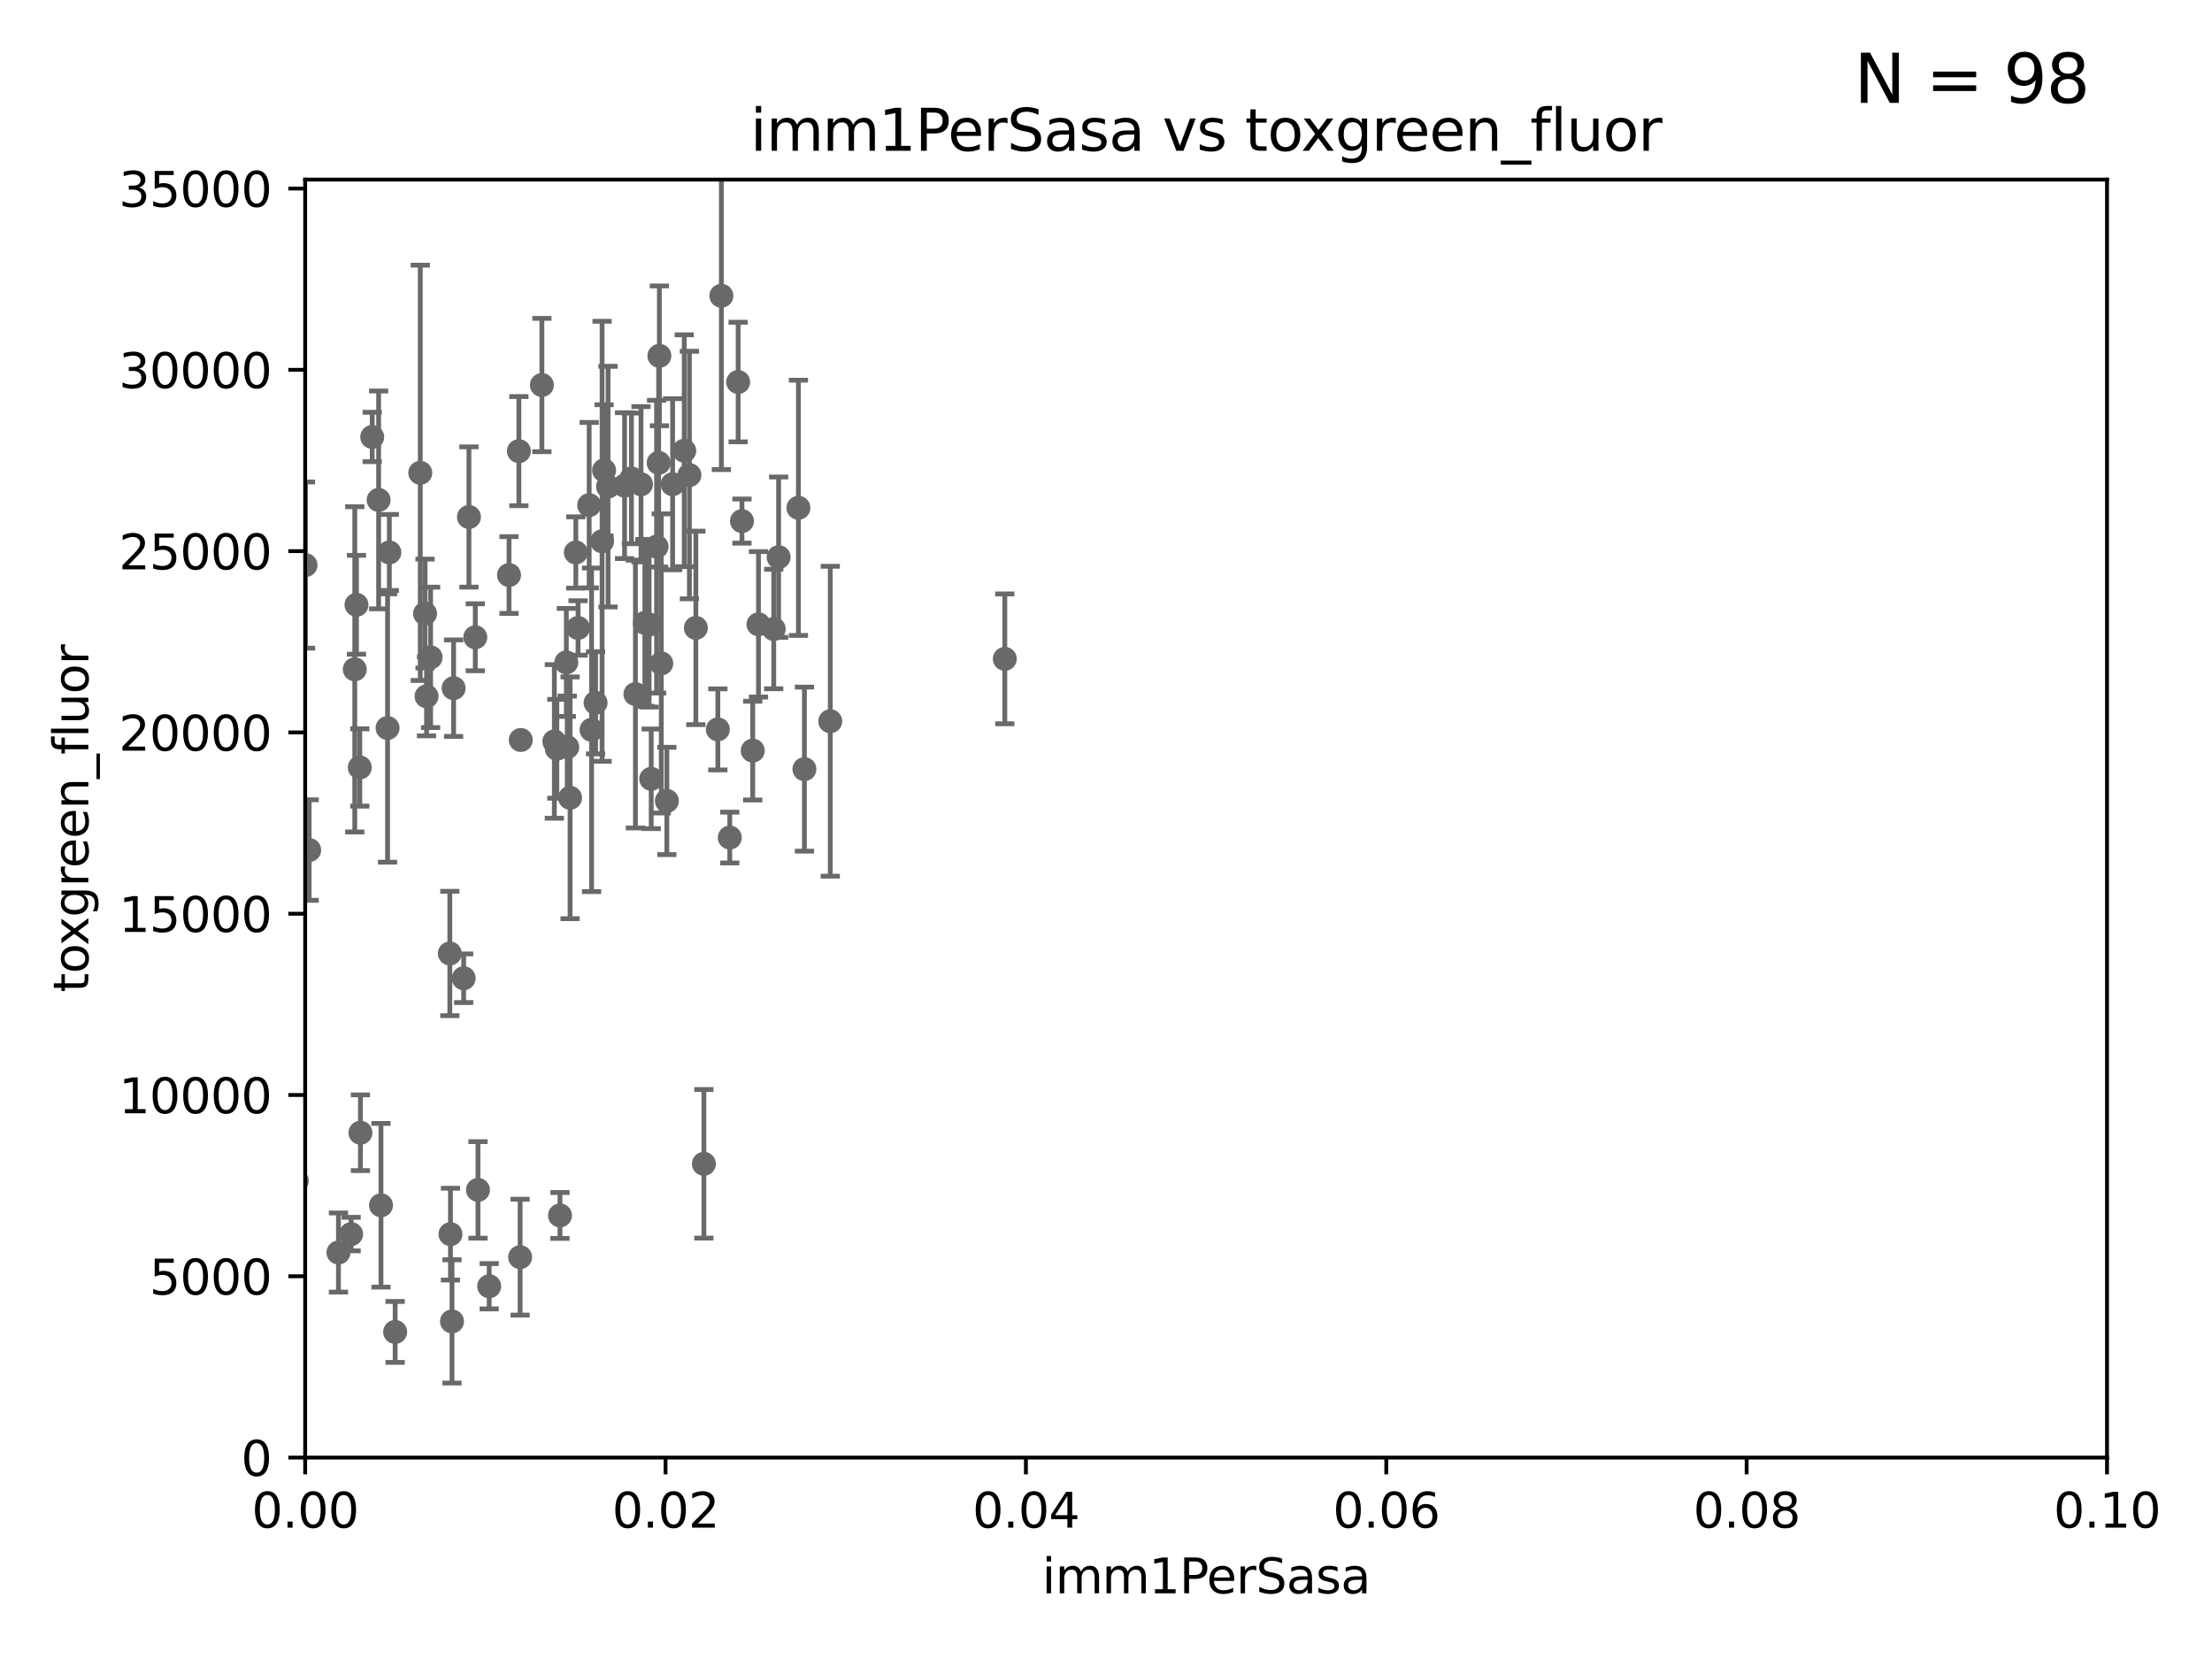 <?xml version="1.0" encoding="utf-8" standalone="no"?>
<!DOCTYPE svg PUBLIC "-//W3C//DTD SVG 1.1//EN"
  "http://www.w3.org/Graphics/SVG/1.1/DTD/svg11.dtd">
<svg xmlns:xlink="http://www.w3.org/1999/xlink" width="460.8pt" height="345.6pt" viewBox="0 0 460.8 345.6" xmlns="http://www.w3.org/2000/svg" version="1.1">
 <defs>
  <style type="text/css">*{stroke-linejoin: round; stroke-linecap: butt}</style>
 </defs>
 <g id="figure_1">
  <g id="patch_1">
   <path d="M 0 345.6 
L 460.8 345.6 
L 460.8 0 
L 0 0 
z
" style="fill: #ffffff"/>
  </g>
  <g id="axes_1">
   <g id="patch_2">
    <path d="M 63.571 303.64 
L 438.93 303.64 
L 438.93 37.411 
L 63.571 37.411 
z
" style="fill: #ffffff"/>
   </g>
   <g id="PathCollection_1">
    <defs>
     <path id="ma98fc9627a" d="M 0 1.118 
C 0.297 1.118 0.581 1 0.791 0.791 
C 1 0.581 1.118 0.297 1.118 0 
C 1.118 -0.297 1 -0.581 0.791 -0.791 
C 0.581 -1 0.297 -1.118 0 -1.118 
C -0.297 -1.118 -0.581 -1 -0.791 -0.791 
C -1 -0.581 -1.118 -0.297 -1.118 0 
C -1.118 0.297 -1 0.581 -0.791 0.791 
C -0.581 1 -0.297 1.118 0 1.118 
z
" style="stroke: #696969"/>
    </defs>
    <g clip-path="url(#p3b13036ec0)">
     <use xlink:href="#ma98fc9627a" x="81.107" y="115.09" style="fill: #696969; stroke: #696969"/>
     <use xlink:href="#ma98fc9627a" x="27.76" y="268.043" style="fill: #696969; stroke: #696969"/>
     <use xlink:href="#ma98fc9627a" x="61.826" y="245.982" style="fill: #696969; stroke: #696969"/>
     <use xlink:href="#ma98fc9627a" x="54.248" y="217.585" style="fill: #696969; stroke: #696969"/>
     <use xlink:href="#ma98fc9627a" x="70.507" y="260.923" style="fill: #696969; stroke: #696969"/>
     <use xlink:href="#ma98fc9627a" x="75.087" y="235.968" style="fill: #696969; stroke: #696969"/>
     <use xlink:href="#ma98fc9627a" x="64.408" y="177.08" style="fill: #696969; stroke: #696969"/>
     <use xlink:href="#ma98fc9627a" x="144.959" y="130.801" style="fill: #696969; stroke: #696969"/>
     <use xlink:href="#ma98fc9627a" x="6.563" y="99.568" style="fill: #696969; stroke: #696969"/>
     <use xlink:href="#ma98fc9627a" x="156.807" y="156.366" style="fill: #696969; stroke: #696969"/>
     <use xlink:href="#ma98fc9627a" x="93.842" y="257.096" style="fill: #696969; stroke: #696969"/>
     <use xlink:href="#ma98fc9627a" x="47.36" y="164.396" style="fill: #696969; stroke: #696969"/>
     <use xlink:href="#ma98fc9627a" x="123.231" y="152.035" style="fill: #696969; stroke: #696969"/>
     <use xlink:href="#ma98fc9627a" x="146.633" y="242.444" style="fill: #696969; stroke: #696969"/>
     <use xlink:href="#ma98fc9627a" x="152.027" y="174.48" style="fill: #696969; stroke: #696969"/>
     <use xlink:href="#ma98fc9627a" x="172.958" y="150.246" style="fill: #696969; stroke: #696969"/>
     <use xlink:href="#ma98fc9627a" x="33.457" y="181.487" style="fill: #696969; stroke: #696969"/>
     <use xlink:href="#ma98fc9627a" x="54.577" y="106.07" style="fill: #696969; stroke: #696969"/>
     <use xlink:href="#ma98fc9627a" x="87.552" y="98.495" style="fill: #696969; stroke: #696969"/>
     <use xlink:href="#ma98fc9627a" x="108.095" y="93.983" style="fill: #696969; stroke: #696969"/>
     <use xlink:href="#ma98fc9627a" x="117.976" y="137.993" style="fill: #696969; stroke: #696969"/>
     <use xlink:href="#ma98fc9627a" x="74.952" y="159.878" style="fill: #696969; stroke: #696969"/>
     <use xlink:href="#ma98fc9627a" x="115.48" y="154.457" style="fill: #696969; stroke: #696969"/>
     <use xlink:href="#ma98fc9627a" x="57.575" y="199.288" style="fill: #696969; stroke: #696969"/>
     <use xlink:href="#ma98fc9627a" x="51.45" y="272.082" style="fill: #696969; stroke: #696969"/>
     <use xlink:href="#ma98fc9627a" x="14.47" y="274.058" style="fill: #696969; stroke: #696969"/>
     <use xlink:href="#ma98fc9627a" x="55.009" y="263.371" style="fill: #696969; stroke: #696969"/>
     <use xlink:href="#ma98fc9627a" x="108.353" y="261.889" style="fill: #696969; stroke: #696969"/>
     <use xlink:href="#ma98fc9627a" x="116.656" y="253.198" style="fill: #696969; stroke: #696969"/>
     <use xlink:href="#ma98fc9627a" x="28.228" y="266.451" style="fill: #696969; stroke: #696969"/>
     <use xlink:href="#ma98fc9627a" x="51.855" y="237.683" style="fill: #696969; stroke: #696969"/>
     <use xlink:href="#ma98fc9627a" x="135.66" y="162.243" style="fill: #696969; stroke: #696969"/>
     <use xlink:href="#ma98fc9627a" x="79.367" y="251.081" style="fill: #696969; stroke: #696969"/>
     <use xlink:href="#ma98fc9627a" x="56.712" y="256.923" style="fill: #696969; stroke: #696969"/>
     <use xlink:href="#ma98fc9627a" x="82.317" y="277.466" style="fill: #696969; stroke: #696969"/>
     <use xlink:href="#ma98fc9627a" x="-1" y="256.253" style="fill: #696969; stroke: #696969"/>
     <use xlink:href="#ma98fc9627a" x="-1" y="249.858" style="fill: #696969; stroke: #696969"/>
     <use xlink:href="#ma98fc9627a" x="94.496" y="143.358" style="fill: #696969; stroke: #696969"/>
     <use xlink:href="#ma98fc9627a" x="36.19" y="267.827" style="fill: #696969; stroke: #696969"/>
     <use xlink:href="#ma98fc9627a" x="32.334" y="195.688" style="fill: #696969; stroke: #696969"/>
     <use xlink:href="#ma98fc9627a" x="101.907" y="267.952" style="fill: #696969; stroke: #696969"/>
     <use xlink:href="#ma98fc9627a" x="94.161" y="275.275" style="fill: #696969; stroke: #696969"/>
     <use xlink:href="#ma98fc9627a" x="99.012" y="132.758" style="fill: #696969; stroke: #696969"/>
     <use xlink:href="#ma98fc9627a" x="73.146" y="257.081" style="fill: #696969; stroke: #696969"/>
     <use xlink:href="#ma98fc9627a" x="134.334" y="129.752" style="fill: #696969; stroke: #696969"/>
     <use xlink:href="#ma98fc9627a" x="55.434" y="260.724" style="fill: #696969; stroke: #696969"/>
     <use xlink:href="#ma98fc9627a" x="122.738" y="105.234" style="fill: #696969; stroke: #696969"/>
     <use xlink:href="#ma98fc9627a" x="209.321" y="137.251" style="fill: #696969; stroke: #696969"/>
     <use xlink:href="#ma98fc9627a" x="120.418" y="130.815" style="fill: #696969; stroke: #696969"/>
     <use xlink:href="#ma98fc9627a" x="124.073" y="146.402" style="fill: #696969; stroke: #696969"/>
     <use xlink:href="#ma98fc9627a" x="88.857" y="145.049" style="fill: #696969; stroke: #696969"/>
     <use xlink:href="#ma98fc9627a" x="136.777" y="113.883" style="fill: #696969; stroke: #696969"/>
     <use xlink:href="#ma98fc9627a" x="135.226" y="130.114" style="fill: #696969; stroke: #696969"/>
     <use xlink:href="#ma98fc9627a" x="166.324" y="105.788" style="fill: #696969; stroke: #696969"/>
     <use xlink:href="#ma98fc9627a" x="133.537" y="100.88" style="fill: #696969; stroke: #696969"/>
     <use xlink:href="#ma98fc9627a" x="162.201" y="116.067" style="fill: #696969; stroke: #696969"/>
     <use xlink:href="#ma98fc9627a" x="43" y="80.534" style="fill: #696969; stroke: #696969"/>
     <use xlink:href="#ma98fc9627a" x="140.118" y="100.872" style="fill: #696969; stroke: #696969"/>
     <use xlink:href="#ma98fc9627a" x="132.373" y="144.591" style="fill: #696969; stroke: #696969"/>
     <use xlink:href="#ma98fc9627a" x="63.644" y="117.721" style="fill: #696969; stroke: #696969"/>
     <use xlink:href="#ma98fc9627a" x="125.424" y="112.761" style="fill: #696969; stroke: #696969"/>
     <use xlink:href="#ma98fc9627a" x="149.54" y="151.945" style="fill: #696969; stroke: #696969"/>
     <use xlink:href="#ma98fc9627a" x="167.576" y="160.224" style="fill: #696969; stroke: #696969"/>
     <use xlink:href="#ma98fc9627a" x="137.361" y="74.129" style="fill: #696969; stroke: #696969"/>
     <use xlink:href="#ma98fc9627a" x="130.11" y="101.166" style="fill: #696969; stroke: #696969"/>
     <use xlink:href="#ma98fc9627a" x="112.885" y="80.209" style="fill: #696969; stroke: #696969"/>
     <use xlink:href="#ma98fc9627a" x="161.183" y="131.033" style="fill: #696969; stroke: #696969"/>
     <use xlink:href="#ma98fc9627a" x="119.957" y="115.091" style="fill: #696969; stroke: #696969"/>
     <use xlink:href="#ma98fc9627a" x="137.211" y="96.415" style="fill: #696969; stroke: #696969"/>
     <use xlink:href="#ma98fc9627a" x="89.706" y="136.942" style="fill: #696969; stroke: #696969"/>
     <use xlink:href="#ma98fc9627a" x="126.665" y="101.372" style="fill: #696969; stroke: #696969"/>
     <use xlink:href="#ma98fc9627a" x="73.906" y="139.434" style="fill: #696969; stroke: #696969"/>
     <use xlink:href="#ma98fc9627a" x="137.755" y="138.203" style="fill: #696969; stroke: #696969"/>
     <use xlink:href="#ma98fc9627a" x="53.511" y="245.787" style="fill: #696969; stroke: #696969"/>
     <use xlink:href="#ma98fc9627a" x="74.26" y="125.985" style="fill: #696969; stroke: #696969"/>
     <use xlink:href="#ma98fc9627a" x="50.92" y="171.57" style="fill: #696969; stroke: #696969"/>
     <use xlink:href="#ma98fc9627a" x="77.542" y="91.028" style="fill: #696969; stroke: #696969"/>
     <use xlink:href="#ma98fc9627a" x="138.918" y="166.847" style="fill: #696969; stroke: #696969"/>
     <use xlink:href="#ma98fc9627a" x="108.485" y="154.151" style="fill: #696969; stroke: #696969"/>
     <use xlink:href="#ma98fc9627a" x="125.845" y="97.982" style="fill: #696969; stroke: #696969"/>
     <use xlink:href="#ma98fc9627a" x="88.546" y="127.818" style="fill: #696969; stroke: #696969"/>
     <use xlink:href="#ma98fc9627a" x="116.002" y="155.987" style="fill: #696969; stroke: #696969"/>
     <use xlink:href="#ma98fc9627a" x="78.875" y="104.143" style="fill: #696969; stroke: #696969"/>
     <use xlink:href="#ma98fc9627a" x="142.539" y="93.895" style="fill: #696969; stroke: #696969"/>
     <use xlink:href="#ma98fc9627a" x="96.591" y="203.781" style="fill: #696969; stroke: #696969"/>
     <use xlink:href="#ma98fc9627a" x="118.169" y="155.635" style="fill: #696969; stroke: #696969"/>
     <use xlink:href="#ma98fc9627a" x="80.738" y="151.66" style="fill: #696969; stroke: #696969"/>
     <use xlink:href="#ma98fc9627a" x="153.769" y="79.585" style="fill: #696969; stroke: #696969"/>
     <use xlink:href="#ma98fc9627a" x="158.007" y="130.059" style="fill: #696969; stroke: #696969"/>
     <use xlink:href="#ma98fc9627a" x="154.563" y="108.552" style="fill: #696969; stroke: #696969"/>
     <use xlink:href="#ma98fc9627a" x="106.035" y="119.786" style="fill: #696969; stroke: #696969"/>
     <use xlink:href="#ma98fc9627a" x="118.76" y="166.197" style="fill: #696969; stroke: #696969"/>
     <use xlink:href="#ma98fc9627a" x="143.618" y="98.96" style="fill: #696969; stroke: #696969"/>
     <use xlink:href="#ma98fc9627a" x="93.707" y="198.628" style="fill: #696969; stroke: #696969"/>
     <use xlink:href="#ma98fc9627a" x="51.465" y="152.046" style="fill: #696969; stroke: #696969"/>
     <use xlink:href="#ma98fc9627a" x="97.69" y="107.698" style="fill: #696969; stroke: #696969"/>
     <use xlink:href="#ma98fc9627a" x="131.536" y="99.654" style="fill: #696969; stroke: #696969"/>
     <use xlink:href="#ma98fc9627a" x="150.273" y="61.614" style="fill: #696969; stroke: #696969"/>
     <use xlink:href="#ma98fc9627a" x="99.572" y="247.879" style="fill: #696969; stroke: #696969"/>
    </g>
   </g>
   <g id="matplotlib.axis_1">
    <g id="xtick_1">
     <g id="line2d_1">
      <defs>
       <path id="m3a6f08bf90" d="M 0 0 
L 0 3.5 
" style="stroke: #000000; stroke-width: 0.8"/>
      </defs>
      <g>
       <use xlink:href="#m3a6f08bf90" x="63.571" y="303.64" style="stroke: #000000; stroke-width: 0.8"/>
      </g>
     </g>
     <g id="text_1">
      <!-- 0.00 -->
      <g transform="translate(52.438 318.238)scale(0.1 -0.1)">
       <defs>
        <path id="DejaVuSans-30" d="M 2034 4250 
Q 1547 4250 1301 3770 
Q 1056 3291 1056 2328 
Q 1056 1369 1301 889 
Q 1547 409 2034 409 
Q 2525 409 2770 889 
Q 3016 1369 3016 2328 
Q 3016 3291 2770 3770 
Q 2525 4250 2034 4250 
z
M 2034 4750 
Q 2819 4750 3233 4129 
Q 3647 3509 3647 2328 
Q 3647 1150 3233 529 
Q 2819 -91 2034 -91 
Q 1250 -91 836 529 
Q 422 1150 422 2328 
Q 422 3509 836 4129 
Q 1250 4750 2034 4750 
z
" transform="scale(0.016)"/>
        <path id="DejaVuSans-2e" d="M 684 794 
L 1344 794 
L 1344 0 
L 684 0 
L 684 794 
z
" transform="scale(0.016)"/>
       </defs>
       <use xlink:href="#DejaVuSans-30"/>
       <use xlink:href="#DejaVuSans-2e" x="63.623"/>
       <use xlink:href="#DejaVuSans-30" x="95.41"/>
       <use xlink:href="#DejaVuSans-30" x="159.033"/>
      </g>
     </g>
    </g>
    <g id="xtick_2">
     <g id="line2d_2">
      <g>
       <use xlink:href="#m3a6f08bf90" x="138.643" y="303.64" style="stroke: #000000; stroke-width: 0.8"/>
      </g>
     </g>
     <g id="text_2">
      <!-- 0.02 -->
      <g transform="translate(127.51 318.238)scale(0.1 -0.1)">
       <defs>
        <path id="DejaVuSans-32" d="M 1228 531 
L 3431 531 
L 3431 0 
L 469 0 
L 469 531 
Q 828 903 1448 1529 
Q 2069 2156 2228 2338 
Q 2531 2678 2651 2914 
Q 2772 3150 2772 3378 
Q 2772 3750 2511 3984 
Q 2250 4219 1831 4219 
Q 1534 4219 1204 4116 
Q 875 4013 500 3803 
L 500 4441 
Q 881 4594 1212 4672 
Q 1544 4750 1819 4750 
Q 2544 4750 2975 4387 
Q 3406 4025 3406 3419 
Q 3406 3131 3298 2873 
Q 3191 2616 2906 2266 
Q 2828 2175 2409 1742 
Q 1991 1309 1228 531 
z
" transform="scale(0.016)"/>
       </defs>
       <use xlink:href="#DejaVuSans-30"/>
       <use xlink:href="#DejaVuSans-2e" x="63.623"/>
       <use xlink:href="#DejaVuSans-30" x="95.41"/>
       <use xlink:href="#DejaVuSans-32" x="159.033"/>
      </g>
     </g>
    </g>
    <g id="xtick_3">
     <g id="line2d_3">
      <g>
       <use xlink:href="#m3a6f08bf90" x="213.715" y="303.64" style="stroke: #000000; stroke-width: 0.8"/>
      </g>
     </g>
     <g id="text_3">
      <!-- 0.04 -->
      <g transform="translate(202.582 318.238)scale(0.1 -0.1)">
       <defs>
        <path id="DejaVuSans-34" d="M 2419 4116 
L 825 1625 
L 2419 1625 
L 2419 4116 
z
M 2253 4666 
L 3047 4666 
L 3047 1625 
L 3713 1625 
L 3713 1100 
L 3047 1100 
L 3047 0 
L 2419 0 
L 2419 1100 
L 313 1100 
L 313 1709 
L 2253 4666 
z
" transform="scale(0.016)"/>
       </defs>
       <use xlink:href="#DejaVuSans-30"/>
       <use xlink:href="#DejaVuSans-2e" x="63.623"/>
       <use xlink:href="#DejaVuSans-30" x="95.41"/>
       <use xlink:href="#DejaVuSans-34" x="159.033"/>
      </g>
     </g>
    </g>
    <g id="xtick_4">
     <g id="line2d_4">
      <g>
       <use xlink:href="#m3a6f08bf90" x="288.786" y="303.64" style="stroke: #000000; stroke-width: 0.8"/>
      </g>
     </g>
     <g id="text_4">
      <!-- 0.06 -->
      <g transform="translate(277.654 318.238)scale(0.1 -0.1)">
       <defs>
        <path id="DejaVuSans-36" d="M 2113 2584 
Q 1688 2584 1439 2293 
Q 1191 2003 1191 1497 
Q 1191 994 1439 701 
Q 1688 409 2113 409 
Q 2538 409 2786 701 
Q 3034 994 3034 1497 
Q 3034 2003 2786 2293 
Q 2538 2584 2113 2584 
z
M 3366 4563 
L 3366 3988 
Q 3128 4100 2886 4159 
Q 2644 4219 2406 4219 
Q 1781 4219 1451 3797 
Q 1122 3375 1075 2522 
Q 1259 2794 1537 2939 
Q 1816 3084 2150 3084 
Q 2853 3084 3261 2657 
Q 3669 2231 3669 1497 
Q 3669 778 3244 343 
Q 2819 -91 2113 -91 
Q 1303 -91 875 529 
Q 447 1150 447 2328 
Q 447 3434 972 4092 
Q 1497 4750 2381 4750 
Q 2619 4750 2861 4703 
Q 3103 4656 3366 4563 
z
" transform="scale(0.016)"/>
       </defs>
       <use xlink:href="#DejaVuSans-30"/>
       <use xlink:href="#DejaVuSans-2e" x="63.623"/>
       <use xlink:href="#DejaVuSans-30" x="95.41"/>
       <use xlink:href="#DejaVuSans-36" x="159.033"/>
      </g>
     </g>
    </g>
    <g id="xtick_5">
     <g id="line2d_5">
      <g>
       <use xlink:href="#m3a6f08bf90" x="363.858" y="303.64" style="stroke: #000000; stroke-width: 0.8"/>
      </g>
     </g>
     <g id="text_5">
      <!-- 0.08 -->
      <g transform="translate(352.725 318.238)scale(0.1 -0.1)">
       <defs>
        <path id="DejaVuSans-38" d="M 2034 2216 
Q 1584 2216 1326 1975 
Q 1069 1734 1069 1313 
Q 1069 891 1326 650 
Q 1584 409 2034 409 
Q 2484 409 2743 651 
Q 3003 894 3003 1313 
Q 3003 1734 2745 1975 
Q 2488 2216 2034 2216 
z
M 1403 2484 
Q 997 2584 770 2862 
Q 544 3141 544 3541 
Q 544 4100 942 4425 
Q 1341 4750 2034 4750 
Q 2731 4750 3128 4425 
Q 3525 4100 3525 3541 
Q 3525 3141 3298 2862 
Q 3072 2584 2669 2484 
Q 3125 2378 3379 2068 
Q 3634 1759 3634 1313 
Q 3634 634 3220 271 
Q 2806 -91 2034 -91 
Q 1263 -91 848 271 
Q 434 634 434 1313 
Q 434 1759 690 2068 
Q 947 2378 1403 2484 
z
M 1172 3481 
Q 1172 3119 1398 2916 
Q 1625 2713 2034 2713 
Q 2441 2713 2670 2916 
Q 2900 3119 2900 3481 
Q 2900 3844 2670 4047 
Q 2441 4250 2034 4250 
Q 1625 4250 1398 4047 
Q 1172 3844 1172 3481 
z
" transform="scale(0.016)"/>
       </defs>
       <use xlink:href="#DejaVuSans-30"/>
       <use xlink:href="#DejaVuSans-2e" x="63.623"/>
       <use xlink:href="#DejaVuSans-30" x="95.41"/>
       <use xlink:href="#DejaVuSans-38" x="159.033"/>
      </g>
     </g>
    </g>
    <g id="xtick_6">
     <g id="line2d_6">
      <g>
       <use xlink:href="#m3a6f08bf90" x="438.93" y="303.64" style="stroke: #000000; stroke-width: 0.8"/>
      </g>
     </g>
     <g id="text_6">
      <!-- 0.10 -->
      <g transform="translate(427.797 318.238)scale(0.1 -0.1)">
       <defs>
        <path id="DejaVuSans-31" d="M 794 531 
L 1825 531 
L 1825 4091 
L 703 3866 
L 703 4441 
L 1819 4666 
L 2450 4666 
L 2450 531 
L 3481 531 
L 3481 0 
L 794 0 
L 794 531 
z
" transform="scale(0.016)"/>
       </defs>
       <use xlink:href="#DejaVuSans-30"/>
       <use xlink:href="#DejaVuSans-2e" x="63.623"/>
       <use xlink:href="#DejaVuSans-31" x="95.41"/>
       <use xlink:href="#DejaVuSans-30" x="159.033"/>
      </g>
     </g>
    </g>
    <g id="text_7">
     <!-- imm1PerSasa -->
     <g transform="translate(217.067 331.917)scale(0.1 -0.1)">
      <defs>
       <path id="DejaVuSans-69" d="M 603 3500 
L 1178 3500 
L 1178 0 
L 603 0 
L 603 3500 
z
M 603 4863 
L 1178 4863 
L 1178 4134 
L 603 4134 
L 603 4863 
z
" transform="scale(0.016)"/>
       <path id="DejaVuSans-6d" d="M 3328 2828 
Q 3544 3216 3844 3400 
Q 4144 3584 4550 3584 
Q 5097 3584 5394 3201 
Q 5691 2819 5691 2113 
L 5691 0 
L 5113 0 
L 5113 2094 
Q 5113 2597 4934 2840 
Q 4756 3084 4391 3084 
Q 3944 3084 3684 2787 
Q 3425 2491 3425 1978 
L 3425 0 
L 2847 0 
L 2847 2094 
Q 2847 2600 2669 2842 
Q 2491 3084 2119 3084 
Q 1678 3084 1418 2786 
Q 1159 2488 1159 1978 
L 1159 0 
L 581 0 
L 581 3500 
L 1159 3500 
L 1159 2956 
Q 1356 3278 1631 3431 
Q 1906 3584 2284 3584 
Q 2666 3584 2933 3390 
Q 3200 3197 3328 2828 
z
" transform="scale(0.016)"/>
       <path id="DejaVuSans-50" d="M 1259 4147 
L 1259 2394 
L 2053 2394 
Q 2494 2394 2734 2622 
Q 2975 2850 2975 3272 
Q 2975 3691 2734 3919 
Q 2494 4147 2053 4147 
L 1259 4147 
z
M 628 4666 
L 2053 4666 
Q 2838 4666 3239 4311 
Q 3641 3956 3641 3272 
Q 3641 2581 3239 2228 
Q 2838 1875 2053 1875 
L 1259 1875 
L 1259 0 
L 628 0 
L 628 4666 
z
" transform="scale(0.016)"/>
       <path id="DejaVuSans-65" d="M 3597 1894 
L 3597 1613 
L 953 1613 
Q 991 1019 1311 708 
Q 1631 397 2203 397 
Q 2534 397 2845 478 
Q 3156 559 3463 722 
L 3463 178 
Q 3153 47 2828 -22 
Q 2503 -91 2169 -91 
Q 1331 -91 842 396 
Q 353 884 353 1716 
Q 353 2575 817 3079 
Q 1281 3584 2069 3584 
Q 2775 3584 3186 3129 
Q 3597 2675 3597 1894 
z
M 3022 2063 
Q 3016 2534 2758 2815 
Q 2500 3097 2075 3097 
Q 1594 3097 1305 2825 
Q 1016 2553 972 2059 
L 3022 2063 
z
" transform="scale(0.016)"/>
       <path id="DejaVuSans-72" d="M 2631 2963 
Q 2534 3019 2420 3045 
Q 2306 3072 2169 3072 
Q 1681 3072 1420 2755 
Q 1159 2438 1159 1844 
L 1159 0 
L 581 0 
L 581 3500 
L 1159 3500 
L 1159 2956 
Q 1341 3275 1631 3429 
Q 1922 3584 2338 3584 
Q 2397 3584 2469 3576 
Q 2541 3569 2628 3553 
L 2631 2963 
z
" transform="scale(0.016)"/>
       <path id="DejaVuSans-53" d="M 3425 4513 
L 3425 3897 
Q 3066 4069 2747 4153 
Q 2428 4238 2131 4238 
Q 1616 4238 1336 4038 
Q 1056 3838 1056 3469 
Q 1056 3159 1242 3001 
Q 1428 2844 1947 2747 
L 2328 2669 
Q 3034 2534 3370 2195 
Q 3706 1856 3706 1288 
Q 3706 609 3251 259 
Q 2797 -91 1919 -91 
Q 1588 -91 1214 -16 
Q 841 59 441 206 
L 441 856 
Q 825 641 1194 531 
Q 1563 422 1919 422 
Q 2459 422 2753 634 
Q 3047 847 3047 1241 
Q 3047 1584 2836 1778 
Q 2625 1972 2144 2069 
L 1759 2144 
Q 1053 2284 737 2584 
Q 422 2884 422 3419 
Q 422 4038 858 4394 
Q 1294 4750 2059 4750 
Q 2388 4750 2728 4690 
Q 3069 4631 3425 4513 
z
" transform="scale(0.016)"/>
       <path id="DejaVuSans-61" d="M 2194 1759 
Q 1497 1759 1228 1600 
Q 959 1441 959 1056 
Q 959 750 1161 570 
Q 1363 391 1709 391 
Q 2188 391 2477 730 
Q 2766 1069 2766 1631 
L 2766 1759 
L 2194 1759 
z
M 3341 1997 
L 3341 0 
L 2766 0 
L 2766 531 
Q 2569 213 2275 61 
Q 1981 -91 1556 -91 
Q 1019 -91 701 211 
Q 384 513 384 1019 
Q 384 1609 779 1909 
Q 1175 2209 1959 2209 
L 2766 2209 
L 2766 2266 
Q 2766 2663 2505 2880 
Q 2244 3097 1772 3097 
Q 1472 3097 1187 3025 
Q 903 2953 641 2809 
L 641 3341 
Q 956 3463 1253 3523 
Q 1550 3584 1831 3584 
Q 2591 3584 2966 3190 
Q 3341 2797 3341 1997 
z
" transform="scale(0.016)"/>
       <path id="DejaVuSans-73" d="M 2834 3397 
L 2834 2853 
Q 2591 2978 2328 3040 
Q 2066 3103 1784 3103 
Q 1356 3103 1142 2972 
Q 928 2841 928 2578 
Q 928 2378 1081 2264 
Q 1234 2150 1697 2047 
L 1894 2003 
Q 2506 1872 2764 1633 
Q 3022 1394 3022 966 
Q 3022 478 2636 193 
Q 2250 -91 1575 -91 
Q 1294 -91 989 -36 
Q 684 19 347 128 
L 347 722 
Q 666 556 975 473 
Q 1284 391 1588 391 
Q 1994 391 2212 530 
Q 2431 669 2431 922 
Q 2431 1156 2273 1281 
Q 2116 1406 1581 1522 
L 1381 1569 
Q 847 1681 609 1914 
Q 372 2147 372 2553 
Q 372 3047 722 3315 
Q 1072 3584 1716 3584 
Q 2034 3584 2315 3537 
Q 2597 3491 2834 3397 
z
" transform="scale(0.016)"/>
      </defs>
      <use xlink:href="#DejaVuSans-69"/>
      <use xlink:href="#DejaVuSans-6d" x="27.783"/>
      <use xlink:href="#DejaVuSans-6d" x="125.195"/>
      <use xlink:href="#DejaVuSans-31" x="222.607"/>
      <use xlink:href="#DejaVuSans-50" x="286.23"/>
      <use xlink:href="#DejaVuSans-65" x="342.908"/>
      <use xlink:href="#DejaVuSans-72" x="404.432"/>
      <use xlink:href="#DejaVuSans-53" x="445.545"/>
      <use xlink:href="#DejaVuSans-61" x="509.021"/>
      <use xlink:href="#DejaVuSans-73" x="570.301"/>
      <use xlink:href="#DejaVuSans-61" x="622.4"/>
     </g>
    </g>
   </g>
   <g id="matplotlib.axis_2">
    <g id="ytick_1">
     <g id="line2d_7">
      <defs>
       <path id="mca9c3843da" d="M 0 0 
L -3.5 0 
" style="stroke: #000000; stroke-width: 0.8"/>
      </defs>
      <g>
       <use xlink:href="#mca9c3843da" x="63.571" y="303.64" style="stroke: #000000; stroke-width: 0.8"/>
      </g>
     </g>
     <g id="text_8">
      <!-- 0 -->
      <g transform="translate(50.209 307.439)scale(0.1 -0.1)">
       <use xlink:href="#DejaVuSans-30"/>
      </g>
     </g>
    </g>
    <g id="ytick_2">
     <g id="line2d_8">
      <g>
       <use xlink:href="#mca9c3843da" x="63.571" y="265.874" style="stroke: #000000; stroke-width: 0.8"/>
      </g>
     </g>
     <g id="text_9">
      <!-- 5000 -->
      <g transform="translate(31.121 269.673)scale(0.1 -0.1)">
       <defs>
        <path id="DejaVuSans-35" d="M 691 4666 
L 3169 4666 
L 3169 4134 
L 1269 4134 
L 1269 2991 
Q 1406 3038 1543 3061 
Q 1681 3084 1819 3084 
Q 2600 3084 3056 2656 
Q 3513 2228 3513 1497 
Q 3513 744 3044 326 
Q 2575 -91 1722 -91 
Q 1428 -91 1123 -41 
Q 819 9 494 109 
L 494 744 
Q 775 591 1075 516 
Q 1375 441 1709 441 
Q 2250 441 2565 725 
Q 2881 1009 2881 1497 
Q 2881 1984 2565 2268 
Q 2250 2553 1709 2553 
Q 1456 2553 1204 2497 
Q 953 2441 691 2322 
L 691 4666 
z
" transform="scale(0.016)"/>
       </defs>
       <use xlink:href="#DejaVuSans-35"/>
       <use xlink:href="#DejaVuSans-30" x="63.623"/>
       <use xlink:href="#DejaVuSans-30" x="127.246"/>
       <use xlink:href="#DejaVuSans-30" x="190.869"/>
      </g>
     </g>
    </g>
    <g id="ytick_3">
     <g id="line2d_9">
      <g>
       <use xlink:href="#mca9c3843da" x="63.571" y="228.108" style="stroke: #000000; stroke-width: 0.8"/>
      </g>
     </g>
     <g id="text_10">
      <!-- 10000 -->
      <g transform="translate(24.759 231.907)scale(0.1 -0.1)">
       <use xlink:href="#DejaVuSans-31"/>
       <use xlink:href="#DejaVuSans-30" x="63.623"/>
       <use xlink:href="#DejaVuSans-30" x="127.246"/>
       <use xlink:href="#DejaVuSans-30" x="190.869"/>
       <use xlink:href="#DejaVuSans-30" x="254.492"/>
      </g>
     </g>
    </g>
    <g id="ytick_4">
     <g id="line2d_10">
      <g>
       <use xlink:href="#mca9c3843da" x="63.571" y="190.342" style="stroke: #000000; stroke-width: 0.8"/>
      </g>
     </g>
     <g id="text_11">
      <!-- 15000 -->
      <g transform="translate(24.759 194.141)scale(0.1 -0.1)">
       <use xlink:href="#DejaVuSans-31"/>
       <use xlink:href="#DejaVuSans-35" x="63.623"/>
       <use xlink:href="#DejaVuSans-30" x="127.246"/>
       <use xlink:href="#DejaVuSans-30" x="190.869"/>
       <use xlink:href="#DejaVuSans-30" x="254.492"/>
      </g>
     </g>
    </g>
    <g id="ytick_5">
     <g id="line2d_11">
      <g>
       <use xlink:href="#mca9c3843da" x="63.571" y="152.576" style="stroke: #000000; stroke-width: 0.8"/>
      </g>
     </g>
     <g id="text_12">
      <!-- 20000 -->
      <g transform="translate(24.759 156.375)scale(0.1 -0.1)">
       <use xlink:href="#DejaVuSans-32"/>
       <use xlink:href="#DejaVuSans-30" x="63.623"/>
       <use xlink:href="#DejaVuSans-30" x="127.246"/>
       <use xlink:href="#DejaVuSans-30" x="190.869"/>
       <use xlink:href="#DejaVuSans-30" x="254.492"/>
      </g>
     </g>
    </g>
    <g id="ytick_6">
     <g id="line2d_12">
      <g>
       <use xlink:href="#mca9c3843da" x="63.571" y="114.81" style="stroke: #000000; stroke-width: 0.8"/>
      </g>
     </g>
     <g id="text_13">
      <!-- 25000 -->
      <g transform="translate(24.759 118.609)scale(0.1 -0.1)">
       <use xlink:href="#DejaVuSans-32"/>
       <use xlink:href="#DejaVuSans-35" x="63.623"/>
       <use xlink:href="#DejaVuSans-30" x="127.246"/>
       <use xlink:href="#DejaVuSans-30" x="190.869"/>
       <use xlink:href="#DejaVuSans-30" x="254.492"/>
      </g>
     </g>
    </g>
    <g id="ytick_7">
     <g id="line2d_13">
      <g>
       <use xlink:href="#mca9c3843da" x="63.571" y="77.044" style="stroke: #000000; stroke-width: 0.8"/>
      </g>
     </g>
     <g id="text_14">
      <!-- 30000 -->
      <g transform="translate(24.759 80.844)scale(0.1 -0.1)">
       <defs>
        <path id="DejaVuSans-33" d="M 2597 2516 
Q 3050 2419 3304 2112 
Q 3559 1806 3559 1356 
Q 3559 666 3084 287 
Q 2609 -91 1734 -91 
Q 1441 -91 1130 -33 
Q 819 25 488 141 
L 488 750 
Q 750 597 1062 519 
Q 1375 441 1716 441 
Q 2309 441 2620 675 
Q 2931 909 2931 1356 
Q 2931 1769 2642 2001 
Q 2353 2234 1838 2234 
L 1294 2234 
L 1294 2753 
L 1863 2753 
Q 2328 2753 2575 2939 
Q 2822 3125 2822 3475 
Q 2822 3834 2567 4026 
Q 2313 4219 1838 4219 
Q 1578 4219 1281 4162 
Q 984 4106 628 3988 
L 628 4550 
Q 988 4650 1302 4700 
Q 1616 4750 1894 4750 
Q 2613 4750 3031 4423 
Q 3450 4097 3450 3541 
Q 3450 3153 3228 2886 
Q 3006 2619 2597 2516 
z
" transform="scale(0.016)"/>
       </defs>
       <use xlink:href="#DejaVuSans-33"/>
       <use xlink:href="#DejaVuSans-30" x="63.623"/>
       <use xlink:href="#DejaVuSans-30" x="127.246"/>
       <use xlink:href="#DejaVuSans-30" x="190.869"/>
       <use xlink:href="#DejaVuSans-30" x="254.492"/>
      </g>
     </g>
    </g>
    <g id="ytick_8">
     <g id="line2d_14">
      <g>
       <use xlink:href="#mca9c3843da" x="63.571" y="39.278" style="stroke: #000000; stroke-width: 0.8"/>
      </g>
     </g>
     <g id="text_15">
      <!-- 35000 -->
      <g transform="translate(24.759 43.078)scale(0.1 -0.1)">
       <use xlink:href="#DejaVuSans-33"/>
       <use xlink:href="#DejaVuSans-35" x="63.623"/>
       <use xlink:href="#DejaVuSans-30" x="127.246"/>
       <use xlink:href="#DejaVuSans-30" x="190.869"/>
       <use xlink:href="#DejaVuSans-30" x="254.492"/>
      </g>
     </g>
    </g>
    <g id="text_16">
     <!-- toxgreen_fluor -->
     <g transform="translate(18.401 206.72)rotate(-90)scale(0.1 -0.1)">
      <defs>
       <path id="DejaVuSans-74" d="M 1172 4494 
L 1172 3500 
L 2356 3500 
L 2356 3053 
L 1172 3053 
L 1172 1153 
Q 1172 725 1289 603 
Q 1406 481 1766 481 
L 2356 481 
L 2356 0 
L 1766 0 
Q 1100 0 847 248 
Q 594 497 594 1153 
L 594 3053 
L 172 3053 
L 172 3500 
L 594 3500 
L 594 4494 
L 1172 4494 
z
" transform="scale(0.016)"/>
       <path id="DejaVuSans-6f" d="M 1959 3097 
Q 1497 3097 1228 2736 
Q 959 2375 959 1747 
Q 959 1119 1226 758 
Q 1494 397 1959 397 
Q 2419 397 2687 759 
Q 2956 1122 2956 1747 
Q 2956 2369 2687 2733 
Q 2419 3097 1959 3097 
z
M 1959 3584 
Q 2709 3584 3137 3096 
Q 3566 2609 3566 1747 
Q 3566 888 3137 398 
Q 2709 -91 1959 -91 
Q 1206 -91 779 398 
Q 353 888 353 1747 
Q 353 2609 779 3096 
Q 1206 3584 1959 3584 
z
" transform="scale(0.016)"/>
       <path id="DejaVuSans-78" d="M 3513 3500 
L 2247 1797 
L 3578 0 
L 2900 0 
L 1881 1375 
L 863 0 
L 184 0 
L 1544 1831 
L 300 3500 
L 978 3500 
L 1906 2253 
L 2834 3500 
L 3513 3500 
z
" transform="scale(0.016)"/>
       <path id="DejaVuSans-67" d="M 2906 1791 
Q 2906 2416 2648 2759 
Q 2391 3103 1925 3103 
Q 1463 3103 1205 2759 
Q 947 2416 947 1791 
Q 947 1169 1205 825 
Q 1463 481 1925 481 
Q 2391 481 2648 825 
Q 2906 1169 2906 1791 
z
M 3481 434 
Q 3481 -459 3084 -895 
Q 2688 -1331 1869 -1331 
Q 1566 -1331 1297 -1286 
Q 1028 -1241 775 -1147 
L 775 -588 
Q 1028 -725 1275 -790 
Q 1522 -856 1778 -856 
Q 2344 -856 2625 -561 
Q 2906 -266 2906 331 
L 2906 616 
Q 2728 306 2450 153 
Q 2172 0 1784 0 
Q 1141 0 747 490 
Q 353 981 353 1791 
Q 353 2603 747 3093 
Q 1141 3584 1784 3584 
Q 2172 3584 2450 3431 
Q 2728 3278 2906 2969 
L 2906 3500 
L 3481 3500 
L 3481 434 
z
" transform="scale(0.016)"/>
       <path id="DejaVuSans-6e" d="M 3513 2113 
L 3513 0 
L 2938 0 
L 2938 2094 
Q 2938 2591 2744 2837 
Q 2550 3084 2163 3084 
Q 1697 3084 1428 2787 
Q 1159 2491 1159 1978 
L 1159 0 
L 581 0 
L 581 3500 
L 1159 3500 
L 1159 2956 
Q 1366 3272 1645 3428 
Q 1925 3584 2291 3584 
Q 2894 3584 3203 3211 
Q 3513 2838 3513 2113 
z
" transform="scale(0.016)"/>
       <path id="DejaVuSans-5f" d="M 3263 -1063 
L 3263 -1509 
L -63 -1509 
L -63 -1063 
L 3263 -1063 
z
" transform="scale(0.016)"/>
       <path id="DejaVuSans-66" d="M 2375 4863 
L 2375 4384 
L 1825 4384 
Q 1516 4384 1395 4259 
Q 1275 4134 1275 3809 
L 1275 3500 
L 2222 3500 
L 2222 3053 
L 1275 3053 
L 1275 0 
L 697 0 
L 697 3053 
L 147 3053 
L 147 3500 
L 697 3500 
L 697 3744 
Q 697 4328 969 4595 
Q 1241 4863 1831 4863 
L 2375 4863 
z
" transform="scale(0.016)"/>
       <path id="DejaVuSans-6c" d="M 603 4863 
L 1178 4863 
L 1178 0 
L 603 0 
L 603 4863 
z
" transform="scale(0.016)"/>
       <path id="DejaVuSans-75" d="M 544 1381 
L 544 3500 
L 1119 3500 
L 1119 1403 
Q 1119 906 1312 657 
Q 1506 409 1894 409 
Q 2359 409 2629 706 
Q 2900 1003 2900 1516 
L 2900 3500 
L 3475 3500 
L 3475 0 
L 2900 0 
L 2900 538 
Q 2691 219 2414 64 
Q 2138 -91 1772 -91 
Q 1169 -91 856 284 
Q 544 659 544 1381 
z
M 1991 3584 
L 1991 3584 
z
" transform="scale(0.016)"/>
      </defs>
      <use xlink:href="#DejaVuSans-74"/>
      <use xlink:href="#DejaVuSans-6f" x="39.209"/>
      <use xlink:href="#DejaVuSans-78" x="97.266"/>
      <use xlink:href="#DejaVuSans-67" x="156.445"/>
      <use xlink:href="#DejaVuSans-72" x="219.922"/>
      <use xlink:href="#DejaVuSans-65" x="258.785"/>
      <use xlink:href="#DejaVuSans-65" x="320.309"/>
      <use xlink:href="#DejaVuSans-6e" x="381.832"/>
      <use xlink:href="#DejaVuSans-5f" x="445.211"/>
      <use xlink:href="#DejaVuSans-66" x="495.211"/>
      <use xlink:href="#DejaVuSans-6c" x="530.416"/>
      <use xlink:href="#DejaVuSans-75" x="558.199"/>
      <use xlink:href="#DejaVuSans-6f" x="621.578"/>
      <use xlink:href="#DejaVuSans-72" x="682.76"/>
     </g>
    </g>
   </g>
   <g id="LineCollection_1">
    <path d="M 81.107 123.008 
L 81.107 107.171 
" clip-path="url(#p3b13036ec0)" style="fill: none; stroke: #696969"/>
    <path d="M 27.76 275.814 
L 27.76 260.271 
" clip-path="url(#p3b13036ec0)" style="fill: none; stroke: #696969"/>
    <path d="M 61.826 249.765 
L 61.826 242.2 
" clip-path="url(#p3b13036ec0)" style="fill: none; stroke: #696969"/>
    <path d="M 54.248 232.191 
L 54.248 202.98 
" clip-path="url(#p3b13036ec0)" style="fill: none; stroke: #696969"/>
    <path d="M 70.507 269.164 
L 70.507 252.682 
" clip-path="url(#p3b13036ec0)" style="fill: none; stroke: #696969"/>
    <path d="M 75.087 243.855 
L 75.087 228.081 
" clip-path="url(#p3b13036ec0)" style="fill: none; stroke: #696969"/>
    <path d="M 64.408 187.553 
L 64.408 166.606 
" clip-path="url(#p3b13036ec0)" style="fill: none; stroke: #696969"/>
    <path d="M 144.959 150.951 
L 144.959 110.652 
" clip-path="url(#p3b13036ec0)" style="fill: none; stroke: #696969"/>
    <path d="M 6.563 107.839 
L 6.563 91.297 
" clip-path="url(#p3b13036ec0)" style="fill: none; stroke: #696969"/>
    <path d="M 156.807 166.65 
L 156.807 146.083 
" clip-path="url(#p3b13036ec0)" style="fill: none; stroke: #696969"/>
    <path d="M 93.842 266.659 
L 93.842 247.534 
" clip-path="url(#p3b13036ec0)" style="fill: none; stroke: #696969"/>
    <path d="M 47.36 186.281 
L 47.36 142.51 
" clip-path="url(#p3b13036ec0)" style="fill: none; stroke: #696969"/>
    <path d="M 123.231 185.743 
L 123.231 118.327 
" clip-path="url(#p3b13036ec0)" style="fill: none; stroke: #696969"/>
    <path d="M 146.633 257.92 
L 146.633 226.967 
" clip-path="url(#p3b13036ec0)" style="fill: none; stroke: #696969"/>
    <path d="M 152.027 179.771 
L 152.027 169.189 
" clip-path="url(#p3b13036ec0)" style="fill: none; stroke: #696969"/>
    <path d="M 172.958 182.519 
L 172.958 117.972 
" clip-path="url(#p3b13036ec0)" style="fill: none; stroke: #696969"/>
    <path d="M 33.457 200.425 
L 33.457 162.549 
" clip-path="url(#p3b13036ec0)" style="fill: none; stroke: #696969"/>
    <path d="M 54.577 109.754 
L 54.577 102.387 
" clip-path="url(#p3b13036ec0)" style="fill: none; stroke: #696969"/>
    <path d="M 87.552 141.753 
L 87.552 55.237 
" clip-path="url(#p3b13036ec0)" style="fill: none; stroke: #696969"/>
    <path d="M 108.095 105.352 
L 108.095 82.613 
" clip-path="url(#p3b13036ec0)" style="fill: none; stroke: #696969"/>
    <path d="M 117.976 149.246 
L 117.976 126.741 
" clip-path="url(#p3b13036ec0)" style="fill: none; stroke: #696969"/>
    <path d="M 74.952 167.926 
L 74.952 151.829 
" clip-path="url(#p3b13036ec0)" style="fill: none; stroke: #696969"/>
    <path d="M 115.48 170.456 
L 115.48 138.458 
" clip-path="url(#p3b13036ec0)" style="fill: none; stroke: #696969"/>
    <path d="M 57.575 208.339 
L 57.575 190.236 
" clip-path="url(#p3b13036ec0)" style="fill: none; stroke: #696969"/>
    <path d="M 51.45 284.342 
L 51.45 259.822 
" clip-path="url(#p3b13036ec0)" style="fill: none; stroke: #696969"/>
    <path d="M 14.47 289.468 
L 14.47 258.648 
" clip-path="url(#p3b13036ec0)" style="fill: none; stroke: #696969"/>
    <path d="M 55.009 279.246 
L 55.009 247.496 
" clip-path="url(#p3b13036ec0)" style="fill: none; stroke: #696969"/>
    <path d="M 108.353 273.956 
L 108.353 249.821 
" clip-path="url(#p3b13036ec0)" style="fill: none; stroke: #696969"/>
    <path d="M 116.656 257.977 
L 116.656 248.419 
" clip-path="url(#p3b13036ec0)" style="fill: none; stroke: #696969"/>
    <path d="M 28.228 280.445 
L 28.228 252.457 
" clip-path="url(#p3b13036ec0)" style="fill: none; stroke: #696969"/>
    <path d="M 51.855 240.739 
L 51.855 234.628 
" clip-path="url(#p3b13036ec0)" style="fill: none; stroke: #696969"/>
    <path d="M 135.66 172.618 
L 135.66 151.867 
" clip-path="url(#p3b13036ec0)" style="fill: none; stroke: #696969"/>
    <path d="M 79.367 268.129 
L 79.367 234.032 
" clip-path="url(#p3b13036ec0)" style="fill: none; stroke: #696969"/>
    <path d="M 56.712 272.856 
L 56.712 240.99 
" clip-path="url(#p3b13036ec0)" style="fill: none; stroke: #696969"/>
    <path d="M 82.317 283.809 
L 82.317 271.122 
" clip-path="url(#p3b13036ec0)" style="fill: none; stroke: #696969"/>
    <path clip-path="url(#p3b13036ec0)" style="fill: none; stroke: #696969"/>
    <path d="M 94.496 153.409 
L 94.496 133.308 
" clip-path="url(#p3b13036ec0)" style="fill: none; stroke: #696969"/>
    <path d="M 36.19 273.382 
L 36.19 262.271 
" clip-path="url(#p3b13036ec0)" style="fill: none; stroke: #696969"/>
    <path d="M 32.334 200.147 
L 32.334 191.229 
" clip-path="url(#p3b13036ec0)" style="fill: none; stroke: #696969"/>
    <path d="M 101.907 272.671 
L 101.907 263.233 
" clip-path="url(#p3b13036ec0)" style="fill: none; stroke: #696969"/>
    <path d="M 94.161 288.113 
L 94.161 262.436 
" clip-path="url(#p3b13036ec0)" style="fill: none; stroke: #696969"/>
    <path d="M 99.012 139.734 
L 99.012 125.782 
" clip-path="url(#p3b13036ec0)" style="fill: none; stroke: #696969"/>
    <path d="M 73.146 260.57 
L 73.146 253.593 
" clip-path="url(#p3b13036ec0)" style="fill: none; stroke: #696969"/>
    <path d="M 134.334 147.136 
L 134.334 112.367 
" clip-path="url(#p3b13036ec0)" style="fill: none; stroke: #696969"/>
    <path d="M 55.434 266.558 
L 55.434 254.891 
" clip-path="url(#p3b13036ec0)" style="fill: none; stroke: #696969"/>
    <path d="M 122.738 122.461 
L 122.738 88.007 
" clip-path="url(#p3b13036ec0)" style="fill: none; stroke: #696969"/>
    <path d="M 209.321 150.773 
L 209.321 123.729 
" clip-path="url(#p3b13036ec0)" style="fill: none; stroke: #696969"/>
    <path d="M 120.418 136.483 
L 120.418 125.148 
" clip-path="url(#p3b13036ec0)" style="fill: none; stroke: #696969"/>
    <path d="M 124.073 157.043 
L 124.073 135.761 
" clip-path="url(#p3b13036ec0)" style="fill: none; stroke: #696969"/>
    <path d="M 88.857 153.29 
L 88.857 136.808 
" clip-path="url(#p3b13036ec0)" style="fill: none; stroke: #696969"/>
    <path d="M 136.777 144.378 
L 136.777 83.389 
" clip-path="url(#p3b13036ec0)" style="fill: none; stroke: #696969"/>
    <path d="M 135.226 147.286 
L 135.226 112.943 
" clip-path="url(#p3b13036ec0)" style="fill: none; stroke: #696969"/>
    <path d="M 166.324 132.373 
L 166.324 79.202 
" clip-path="url(#p3b13036ec0)" style="fill: none; stroke: #696969"/>
    <path d="M 133.537 117.048 
L 133.537 84.711 
" clip-path="url(#p3b13036ec0)" style="fill: none; stroke: #696969"/>
    <path d="M 162.201 132.771 
L 162.201 99.364 
" clip-path="url(#p3b13036ec0)" style="fill: none; stroke: #696969"/>
    <path d="M 43 98.991 
L 43 62.078 
" clip-path="url(#p3b13036ec0)" style="fill: none; stroke: #696969"/>
    <path d="M 140.118 118.692 
L 140.118 83.052 
" clip-path="url(#p3b13036ec0)" style="fill: none; stroke: #696969"/>
    <path d="M 132.373 172.484 
L 132.373 116.697 
" clip-path="url(#p3b13036ec0)" style="fill: none; stroke: #696969"/>
    <path d="M 63.644 135.028 
L 63.644 100.415 
" clip-path="url(#p3b13036ec0)" style="fill: none; stroke: #696969"/>
    <path d="M 125.424 158.597 
L 125.424 66.926 
" clip-path="url(#p3b13036ec0)" style="fill: none; stroke: #696969"/>
    <path d="M 149.54 160.385 
L 149.54 143.505 
" clip-path="url(#p3b13036ec0)" style="fill: none; stroke: #696969"/>
    <path d="M 167.576 177.314 
L 167.576 143.135 
" clip-path="url(#p3b13036ec0)" style="fill: none; stroke: #696969"/>
    <path d="M 137.361 88.692 
L 137.361 59.566 
" clip-path="url(#p3b13036ec0)" style="fill: none; stroke: #696969"/>
    <path d="M 130.11 116.358 
L 130.11 85.973 
" clip-path="url(#p3b13036ec0)" style="fill: none; stroke: #696969"/>
    <path d="M 112.885 94.094 
L 112.885 66.324 
" clip-path="url(#p3b13036ec0)" style="fill: none; stroke: #696969"/>
    <path d="M 161.183 143.479 
L 161.183 118.586 
" clip-path="url(#p3b13036ec0)" style="fill: none; stroke: #696969"/>
    <path d="M 119.957 122.516 
L 119.957 107.666 
" clip-path="url(#p3b13036ec0)" style="fill: none; stroke: #696969"/>
    <path d="M 137.211 118.115 
L 137.211 74.714 
" clip-path="url(#p3b13036ec0)" style="fill: none; stroke: #696969"/>
    <path d="M 89.706 151.57 
L 89.706 122.315 
" clip-path="url(#p3b13036ec0)" style="fill: none; stroke: #696969"/>
    <path d="M 126.665 126.436 
L 126.665 76.309 
" clip-path="url(#p3b13036ec0)" style="fill: none; stroke: #696969"/>
    <path d="M 73.906 173.308 
L 73.906 105.56 
" clip-path="url(#p3b13036ec0)" style="fill: none; stroke: #696969"/>
    <path d="M 137.755 169.362 
L 137.755 107.043 
" clip-path="url(#p3b13036ec0)" style="fill: none; stroke: #696969"/>
    <path d="M 53.511 253.303 
L 53.511 238.27 
" clip-path="url(#p3b13036ec0)" style="fill: none; stroke: #696969"/>
    <path d="M 74.26 136.282 
L 74.26 115.689 
" clip-path="url(#p3b13036ec0)" style="fill: none; stroke: #696969"/>
    <path d="M 50.92 182.353 
L 50.92 160.786 
" clip-path="url(#p3b13036ec0)" style="fill: none; stroke: #696969"/>
    <path d="M 77.542 96.172 
L 77.542 85.884 
" clip-path="url(#p3b13036ec0)" style="fill: none; stroke: #696969"/>
    <path d="M 138.918 178.027 
L 138.918 155.668 
" clip-path="url(#p3b13036ec0)" style="fill: none; stroke: #696969"/>
    <path d="M 108.485 154.667 
L 108.485 153.636 
" clip-path="url(#p3b13036ec0)" style="fill: none; stroke: #696969"/>
    <path d="M 125.845 111.653 
L 125.845 84.312 
" clip-path="url(#p3b13036ec0)" style="fill: none; stroke: #696969"/>
    <path d="M 88.546 139.159 
L 88.546 116.476 
" clip-path="url(#p3b13036ec0)" style="fill: none; stroke: #696969"/>
    <path d="M 116.002 166.279 
L 116.002 145.696 
" clip-path="url(#p3b13036ec0)" style="fill: none; stroke: #696969"/>
    <path d="M 78.875 126.831 
L 78.875 81.455 
" clip-path="url(#p3b13036ec0)" style="fill: none; stroke: #696969"/>
    <path d="M 142.539 118.044 
L 142.539 69.747 
" clip-path="url(#p3b13036ec0)" style="fill: none; stroke: #696969"/>
    <path d="M 96.591 208.847 
L 96.591 198.714 
" clip-path="url(#p3b13036ec0)" style="fill: none; stroke: #696969"/>
    <path d="M 118.169 166.268 
L 118.169 145.002 
" clip-path="url(#p3b13036ec0)" style="fill: none; stroke: #696969"/>
    <path d="M 80.738 179.609 
L 80.738 123.711 
" clip-path="url(#p3b13036ec0)" style="fill: none; stroke: #696969"/>
    <path d="M 153.769 92.04 
L 153.769 67.13 
" clip-path="url(#p3b13036ec0)" style="fill: none; stroke: #696969"/>
    <path d="M 158.007 145.209 
L 158.007 114.909 
" clip-path="url(#p3b13036ec0)" style="fill: none; stroke: #696969"/>
    <path d="M 154.563 113.148 
L 154.563 103.957 
" clip-path="url(#p3b13036ec0)" style="fill: none; stroke: #696969"/>
    <path d="M 106.035 127.782 
L 106.035 111.79 
" clip-path="url(#p3b13036ec0)" style="fill: none; stroke: #696969"/>
    <path d="M 118.76 191.376 
L 118.76 141.018 
" clip-path="url(#p3b13036ec0)" style="fill: none; stroke: #696969"/>
    <path d="M 143.618 124.744 
L 143.618 73.175 
" clip-path="url(#p3b13036ec0)" style="fill: none; stroke: #696969"/>
    <path d="M 93.707 211.582 
L 93.707 185.674 
" clip-path="url(#p3b13036ec0)" style="fill: none; stroke: #696969"/>
    <path d="M 51.465 158.281 
L 51.465 145.812 
" clip-path="url(#p3b13036ec0)" style="fill: none; stroke: #696969"/>
    <path d="M 97.69 122.311 
L 97.69 93.086 
" clip-path="url(#p3b13036ec0)" style="fill: none; stroke: #696969"/>
    <path d="M 131.536 113.257 
L 131.536 86.051 
" clip-path="url(#p3b13036ec0)" style="fill: none; stroke: #696969"/>
    <path d="M 150.273 97.825 
L 150.273 25.402 
" clip-path="url(#p3b13036ec0)" style="fill: none; stroke: #696969"/>
    <path d="M 99.572 257.931 
L 99.572 237.826 
" clip-path="url(#p3b13036ec0)" style="fill: none; stroke: #696969"/>
   </g>
   <g id="line2d_15">
    <defs>
     <path id="m0e240ee9aa" d="M 2 0 
L -2 -0 
" style="stroke: #696969"/>
    </defs>
    <g clip-path="url(#p3b13036ec0)">
     <use xlink:href="#m0e240ee9aa" x="81.107" y="123.008" style="fill: #696969; stroke: #696969"/>
     <use xlink:href="#m0e240ee9aa" x="27.76" y="275.814" style="fill: #696969; stroke: #696969"/>
     <use xlink:href="#m0e240ee9aa" x="61.826" y="249.765" style="fill: #696969; stroke: #696969"/>
     <use xlink:href="#m0e240ee9aa" x="54.248" y="232.191" style="fill: #696969; stroke: #696969"/>
     <use xlink:href="#m0e240ee9aa" x="70.507" y="269.164" style="fill: #696969; stroke: #696969"/>
     <use xlink:href="#m0e240ee9aa" x="75.087" y="243.855" style="fill: #696969; stroke: #696969"/>
     <use xlink:href="#m0e240ee9aa" x="64.408" y="187.553" style="fill: #696969; stroke: #696969"/>
     <use xlink:href="#m0e240ee9aa" x="144.959" y="150.951" style="fill: #696969; stroke: #696969"/>
     <use xlink:href="#m0e240ee9aa" x="6.563" y="107.839" style="fill: #696969; stroke: #696969"/>
     <use xlink:href="#m0e240ee9aa" x="156.807" y="166.65" style="fill: #696969; stroke: #696969"/>
     <use xlink:href="#m0e240ee9aa" x="93.842" y="266.659" style="fill: #696969; stroke: #696969"/>
     <use xlink:href="#m0e240ee9aa" x="47.36" y="186.281" style="fill: #696969; stroke: #696969"/>
     <use xlink:href="#m0e240ee9aa" x="123.231" y="185.743" style="fill: #696969; stroke: #696969"/>
     <use xlink:href="#m0e240ee9aa" x="146.633" y="257.92" style="fill: #696969; stroke: #696969"/>
     <use xlink:href="#m0e240ee9aa" x="152.027" y="179.771" style="fill: #696969; stroke: #696969"/>
     <use xlink:href="#m0e240ee9aa" x="172.958" y="182.519" style="fill: #696969; stroke: #696969"/>
     <use xlink:href="#m0e240ee9aa" x="33.457" y="200.425" style="fill: #696969; stroke: #696969"/>
     <use xlink:href="#m0e240ee9aa" x="54.577" y="109.754" style="fill: #696969; stroke: #696969"/>
     <use xlink:href="#m0e240ee9aa" x="87.552" y="141.753" style="fill: #696969; stroke: #696969"/>
     <use xlink:href="#m0e240ee9aa" x="108.095" y="105.352" style="fill: #696969; stroke: #696969"/>
     <use xlink:href="#m0e240ee9aa" x="117.976" y="149.246" style="fill: #696969; stroke: #696969"/>
     <use xlink:href="#m0e240ee9aa" x="74.952" y="167.926" style="fill: #696969; stroke: #696969"/>
     <use xlink:href="#m0e240ee9aa" x="115.48" y="170.456" style="fill: #696969; stroke: #696969"/>
     <use xlink:href="#m0e240ee9aa" x="57.575" y="208.339" style="fill: #696969; stroke: #696969"/>
     <use xlink:href="#m0e240ee9aa" x="51.45" y="284.342" style="fill: #696969; stroke: #696969"/>
     <use xlink:href="#m0e240ee9aa" x="14.47" y="289.468" style="fill: #696969; stroke: #696969"/>
     <use xlink:href="#m0e240ee9aa" x="55.009" y="279.246" style="fill: #696969; stroke: #696969"/>
     <use xlink:href="#m0e240ee9aa" x="108.353" y="273.956" style="fill: #696969; stroke: #696969"/>
     <use xlink:href="#m0e240ee9aa" x="116.656" y="257.977" style="fill: #696969; stroke: #696969"/>
     <use xlink:href="#m0e240ee9aa" x="28.228" y="280.445" style="fill: #696969; stroke: #696969"/>
     <use xlink:href="#m0e240ee9aa" x="51.855" y="240.739" style="fill: #696969; stroke: #696969"/>
     <use xlink:href="#m0e240ee9aa" x="135.66" y="172.618" style="fill: #696969; stroke: #696969"/>
     <use xlink:href="#m0e240ee9aa" x="79.367" y="268.129" style="fill: #696969; stroke: #696969"/>
     <use xlink:href="#m0e240ee9aa" x="56.712" y="272.856" style="fill: #696969; stroke: #696969"/>
     <use xlink:href="#m0e240ee9aa" x="82.317" y="283.809" style="fill: #696969; stroke: #696969"/>
     <use xlink:href="#m0e240ee9aa" x="-1" y="267.017" style="fill: #696969; stroke: #696969"/>
     <use xlink:href="#m0e240ee9aa" x="-1" y="260.826" style="fill: #696969; stroke: #696969"/>
     <use xlink:href="#m0e240ee9aa" x="94.496" y="153.409" style="fill: #696969; stroke: #696969"/>
     <use xlink:href="#m0e240ee9aa" x="36.19" y="273.382" style="fill: #696969; stroke: #696969"/>
     <use xlink:href="#m0e240ee9aa" x="32.334" y="200.147" style="fill: #696969; stroke: #696969"/>
     <use xlink:href="#m0e240ee9aa" x="101.907" y="272.671" style="fill: #696969; stroke: #696969"/>
     <use xlink:href="#m0e240ee9aa" x="94.161" y="288.113" style="fill: #696969; stroke: #696969"/>
     <use xlink:href="#m0e240ee9aa" x="99.012" y="139.734" style="fill: #696969; stroke: #696969"/>
     <use xlink:href="#m0e240ee9aa" x="73.146" y="260.57" style="fill: #696969; stroke: #696969"/>
     <use xlink:href="#m0e240ee9aa" x="134.334" y="147.136" style="fill: #696969; stroke: #696969"/>
     <use xlink:href="#m0e240ee9aa" x="55.434" y="266.558" style="fill: #696969; stroke: #696969"/>
     <use xlink:href="#m0e240ee9aa" x="122.738" y="122.461" style="fill: #696969; stroke: #696969"/>
     <use xlink:href="#m0e240ee9aa" x="209.321" y="150.773" style="fill: #696969; stroke: #696969"/>
     <use xlink:href="#m0e240ee9aa" x="120.418" y="136.483" style="fill: #696969; stroke: #696969"/>
     <use xlink:href="#m0e240ee9aa" x="124.073" y="157.043" style="fill: #696969; stroke: #696969"/>
     <use xlink:href="#m0e240ee9aa" x="88.857" y="153.29" style="fill: #696969; stroke: #696969"/>
     <use xlink:href="#m0e240ee9aa" x="136.777" y="144.378" style="fill: #696969; stroke: #696969"/>
     <use xlink:href="#m0e240ee9aa" x="135.226" y="147.286" style="fill: #696969; stroke: #696969"/>
     <use xlink:href="#m0e240ee9aa" x="166.324" y="132.373" style="fill: #696969; stroke: #696969"/>
     <use xlink:href="#m0e240ee9aa" x="133.537" y="117.048" style="fill: #696969; stroke: #696969"/>
     <use xlink:href="#m0e240ee9aa" x="162.201" y="132.771" style="fill: #696969; stroke: #696969"/>
     <use xlink:href="#m0e240ee9aa" x="43" y="98.991" style="fill: #696969; stroke: #696969"/>
     <use xlink:href="#m0e240ee9aa" x="140.118" y="118.692" style="fill: #696969; stroke: #696969"/>
     <use xlink:href="#m0e240ee9aa" x="132.373" y="172.484" style="fill: #696969; stroke: #696969"/>
     <use xlink:href="#m0e240ee9aa" x="63.644" y="135.028" style="fill: #696969; stroke: #696969"/>
     <use xlink:href="#m0e240ee9aa" x="125.424" y="158.597" style="fill: #696969; stroke: #696969"/>
     <use xlink:href="#m0e240ee9aa" x="149.54" y="160.385" style="fill: #696969; stroke: #696969"/>
     <use xlink:href="#m0e240ee9aa" x="167.576" y="177.314" style="fill: #696969; stroke: #696969"/>
     <use xlink:href="#m0e240ee9aa" x="137.361" y="88.692" style="fill: #696969; stroke: #696969"/>
     <use xlink:href="#m0e240ee9aa" x="130.11" y="116.358" style="fill: #696969; stroke: #696969"/>
     <use xlink:href="#m0e240ee9aa" x="112.885" y="94.094" style="fill: #696969; stroke: #696969"/>
     <use xlink:href="#m0e240ee9aa" x="161.183" y="143.479" style="fill: #696969; stroke: #696969"/>
     <use xlink:href="#m0e240ee9aa" x="119.957" y="122.516" style="fill: #696969; stroke: #696969"/>
     <use xlink:href="#m0e240ee9aa" x="137.211" y="118.115" style="fill: #696969; stroke: #696969"/>
     <use xlink:href="#m0e240ee9aa" x="89.706" y="151.57" style="fill: #696969; stroke: #696969"/>
     <use xlink:href="#m0e240ee9aa" x="126.665" y="126.436" style="fill: #696969; stroke: #696969"/>
     <use xlink:href="#m0e240ee9aa" x="73.906" y="173.308" style="fill: #696969; stroke: #696969"/>
     <use xlink:href="#m0e240ee9aa" x="137.755" y="169.362" style="fill: #696969; stroke: #696969"/>
     <use xlink:href="#m0e240ee9aa" x="53.511" y="253.303" style="fill: #696969; stroke: #696969"/>
     <use xlink:href="#m0e240ee9aa" x="74.26" y="136.282" style="fill: #696969; stroke: #696969"/>
     <use xlink:href="#m0e240ee9aa" x="50.92" y="182.353" style="fill: #696969; stroke: #696969"/>
     <use xlink:href="#m0e240ee9aa" x="77.542" y="96.172" style="fill: #696969; stroke: #696969"/>
     <use xlink:href="#m0e240ee9aa" x="138.918" y="178.027" style="fill: #696969; stroke: #696969"/>
     <use xlink:href="#m0e240ee9aa" x="108.485" y="154.667" style="fill: #696969; stroke: #696969"/>
     <use xlink:href="#m0e240ee9aa" x="125.845" y="111.653" style="fill: #696969; stroke: #696969"/>
     <use xlink:href="#m0e240ee9aa" x="88.546" y="139.159" style="fill: #696969; stroke: #696969"/>
     <use xlink:href="#m0e240ee9aa" x="116.002" y="166.279" style="fill: #696969; stroke: #696969"/>
     <use xlink:href="#m0e240ee9aa" x="78.875" y="126.831" style="fill: #696969; stroke: #696969"/>
     <use xlink:href="#m0e240ee9aa" x="142.539" y="118.044" style="fill: #696969; stroke: #696969"/>
     <use xlink:href="#m0e240ee9aa" x="96.591" y="208.847" style="fill: #696969; stroke: #696969"/>
     <use xlink:href="#m0e240ee9aa" x="118.169" y="166.268" style="fill: #696969; stroke: #696969"/>
     <use xlink:href="#m0e240ee9aa" x="80.738" y="179.609" style="fill: #696969; stroke: #696969"/>
     <use xlink:href="#m0e240ee9aa" x="153.769" y="92.04" style="fill: #696969; stroke: #696969"/>
     <use xlink:href="#m0e240ee9aa" x="158.007" y="145.209" style="fill: #696969; stroke: #696969"/>
     <use xlink:href="#m0e240ee9aa" x="154.563" y="113.148" style="fill: #696969; stroke: #696969"/>
     <use xlink:href="#m0e240ee9aa" x="106.035" y="127.782" style="fill: #696969; stroke: #696969"/>
     <use xlink:href="#m0e240ee9aa" x="118.76" y="191.376" style="fill: #696969; stroke: #696969"/>
     <use xlink:href="#m0e240ee9aa" x="143.618" y="124.744" style="fill: #696969; stroke: #696969"/>
     <use xlink:href="#m0e240ee9aa" x="93.707" y="211.582" style="fill: #696969; stroke: #696969"/>
     <use xlink:href="#m0e240ee9aa" x="51.465" y="158.281" style="fill: #696969; stroke: #696969"/>
     <use xlink:href="#m0e240ee9aa" x="97.69" y="122.311" style="fill: #696969; stroke: #696969"/>
     <use xlink:href="#m0e240ee9aa" x="131.536" y="113.257" style="fill: #696969; stroke: #696969"/>
     <use xlink:href="#m0e240ee9aa" x="150.273" y="97.825" style="fill: #696969; stroke: #696969"/>
     <use xlink:href="#m0e240ee9aa" x="99.572" y="257.931" style="fill: #696969; stroke: #696969"/>
    </g>
   </g>
   <g id="line2d_16">
    <g clip-path="url(#p3b13036ec0)">
     <use xlink:href="#m0e240ee9aa" x="81.107" y="107.171" style="fill: #696969; stroke: #696969"/>
     <use xlink:href="#m0e240ee9aa" x="27.76" y="260.271" style="fill: #696969; stroke: #696969"/>
     <use xlink:href="#m0e240ee9aa" x="61.826" y="242.2" style="fill: #696969; stroke: #696969"/>
     <use xlink:href="#m0e240ee9aa" x="54.248" y="202.98" style="fill: #696969; stroke: #696969"/>
     <use xlink:href="#m0e240ee9aa" x="70.507" y="252.682" style="fill: #696969; stroke: #696969"/>
     <use xlink:href="#m0e240ee9aa" x="75.087" y="228.081" style="fill: #696969; stroke: #696969"/>
     <use xlink:href="#m0e240ee9aa" x="64.408" y="166.606" style="fill: #696969; stroke: #696969"/>
     <use xlink:href="#m0e240ee9aa" x="144.959" y="110.652" style="fill: #696969; stroke: #696969"/>
     <use xlink:href="#m0e240ee9aa" x="6.563" y="91.297" style="fill: #696969; stroke: #696969"/>
     <use xlink:href="#m0e240ee9aa" x="156.807" y="146.083" style="fill: #696969; stroke: #696969"/>
     <use xlink:href="#m0e240ee9aa" x="93.842" y="247.534" style="fill: #696969; stroke: #696969"/>
     <use xlink:href="#m0e240ee9aa" x="47.36" y="142.51" style="fill: #696969; stroke: #696969"/>
     <use xlink:href="#m0e240ee9aa" x="123.231" y="118.327" style="fill: #696969; stroke: #696969"/>
     <use xlink:href="#m0e240ee9aa" x="146.633" y="226.967" style="fill: #696969; stroke: #696969"/>
     <use xlink:href="#m0e240ee9aa" x="152.027" y="169.189" style="fill: #696969; stroke: #696969"/>
     <use xlink:href="#m0e240ee9aa" x="172.958" y="117.972" style="fill: #696969; stroke: #696969"/>
     <use xlink:href="#m0e240ee9aa" x="33.457" y="162.549" style="fill: #696969; stroke: #696969"/>
     <use xlink:href="#m0e240ee9aa" x="54.577" y="102.387" style="fill: #696969; stroke: #696969"/>
     <use xlink:href="#m0e240ee9aa" x="87.552" y="55.237" style="fill: #696969; stroke: #696969"/>
     <use xlink:href="#m0e240ee9aa" x="108.095" y="82.613" style="fill: #696969; stroke: #696969"/>
     <use xlink:href="#m0e240ee9aa" x="117.976" y="126.741" style="fill: #696969; stroke: #696969"/>
     <use xlink:href="#m0e240ee9aa" x="74.952" y="151.829" style="fill: #696969; stroke: #696969"/>
     <use xlink:href="#m0e240ee9aa" x="115.48" y="138.458" style="fill: #696969; stroke: #696969"/>
     <use xlink:href="#m0e240ee9aa" x="57.575" y="190.236" style="fill: #696969; stroke: #696969"/>
     <use xlink:href="#m0e240ee9aa" x="51.45" y="259.822" style="fill: #696969; stroke: #696969"/>
     <use xlink:href="#m0e240ee9aa" x="14.47" y="258.648" style="fill: #696969; stroke: #696969"/>
     <use xlink:href="#m0e240ee9aa" x="55.009" y="247.496" style="fill: #696969; stroke: #696969"/>
     <use xlink:href="#m0e240ee9aa" x="108.353" y="249.821" style="fill: #696969; stroke: #696969"/>
     <use xlink:href="#m0e240ee9aa" x="116.656" y="248.419" style="fill: #696969; stroke: #696969"/>
     <use xlink:href="#m0e240ee9aa" x="28.228" y="252.457" style="fill: #696969; stroke: #696969"/>
     <use xlink:href="#m0e240ee9aa" x="51.855" y="234.628" style="fill: #696969; stroke: #696969"/>
     <use xlink:href="#m0e240ee9aa" x="135.66" y="151.867" style="fill: #696969; stroke: #696969"/>
     <use xlink:href="#m0e240ee9aa" x="79.367" y="234.032" style="fill: #696969; stroke: #696969"/>
     <use xlink:href="#m0e240ee9aa" x="56.712" y="240.99" style="fill: #696969; stroke: #696969"/>
     <use xlink:href="#m0e240ee9aa" x="82.317" y="271.122" style="fill: #696969; stroke: #696969"/>
     <use xlink:href="#m0e240ee9aa" x="-1" y="245.488" style="fill: #696969; stroke: #696969"/>
     <use xlink:href="#m0e240ee9aa" x="-1" y="238.891" style="fill: #696969; stroke: #696969"/>
     <use xlink:href="#m0e240ee9aa" x="94.496" y="133.308" style="fill: #696969; stroke: #696969"/>
     <use xlink:href="#m0e240ee9aa" x="36.19" y="262.271" style="fill: #696969; stroke: #696969"/>
     <use xlink:href="#m0e240ee9aa" x="32.334" y="191.229" style="fill: #696969; stroke: #696969"/>
     <use xlink:href="#m0e240ee9aa" x="101.907" y="263.233" style="fill: #696969; stroke: #696969"/>
     <use xlink:href="#m0e240ee9aa" x="94.161" y="262.436" style="fill: #696969; stroke: #696969"/>
     <use xlink:href="#m0e240ee9aa" x="99.012" y="125.782" style="fill: #696969; stroke: #696969"/>
     <use xlink:href="#m0e240ee9aa" x="73.146" y="253.593" style="fill: #696969; stroke: #696969"/>
     <use xlink:href="#m0e240ee9aa" x="134.334" y="112.367" style="fill: #696969; stroke: #696969"/>
     <use xlink:href="#m0e240ee9aa" x="55.434" y="254.891" style="fill: #696969; stroke: #696969"/>
     <use xlink:href="#m0e240ee9aa" x="122.738" y="88.007" style="fill: #696969; stroke: #696969"/>
     <use xlink:href="#m0e240ee9aa" x="209.321" y="123.729" style="fill: #696969; stroke: #696969"/>
     <use xlink:href="#m0e240ee9aa" x="120.418" y="125.148" style="fill: #696969; stroke: #696969"/>
     <use xlink:href="#m0e240ee9aa" x="124.073" y="135.761" style="fill: #696969; stroke: #696969"/>
     <use xlink:href="#m0e240ee9aa" x="88.857" y="136.808" style="fill: #696969; stroke: #696969"/>
     <use xlink:href="#m0e240ee9aa" x="136.777" y="83.389" style="fill: #696969; stroke: #696969"/>
     <use xlink:href="#m0e240ee9aa" x="135.226" y="112.943" style="fill: #696969; stroke: #696969"/>
     <use xlink:href="#m0e240ee9aa" x="166.324" y="79.202" style="fill: #696969; stroke: #696969"/>
     <use xlink:href="#m0e240ee9aa" x="133.537" y="84.711" style="fill: #696969; stroke: #696969"/>
     <use xlink:href="#m0e240ee9aa" x="162.201" y="99.364" style="fill: #696969; stroke: #696969"/>
     <use xlink:href="#m0e240ee9aa" x="43" y="62.078" style="fill: #696969; stroke: #696969"/>
     <use xlink:href="#m0e240ee9aa" x="140.118" y="83.052" style="fill: #696969; stroke: #696969"/>
     <use xlink:href="#m0e240ee9aa" x="132.373" y="116.697" style="fill: #696969; stroke: #696969"/>
     <use xlink:href="#m0e240ee9aa" x="63.644" y="100.415" style="fill: #696969; stroke: #696969"/>
     <use xlink:href="#m0e240ee9aa" x="125.424" y="66.926" style="fill: #696969; stroke: #696969"/>
     <use xlink:href="#m0e240ee9aa" x="149.54" y="143.505" style="fill: #696969; stroke: #696969"/>
     <use xlink:href="#m0e240ee9aa" x="167.576" y="143.135" style="fill: #696969; stroke: #696969"/>
     <use xlink:href="#m0e240ee9aa" x="137.361" y="59.566" style="fill: #696969; stroke: #696969"/>
     <use xlink:href="#m0e240ee9aa" x="130.11" y="85.973" style="fill: #696969; stroke: #696969"/>
     <use xlink:href="#m0e240ee9aa" x="112.885" y="66.324" style="fill: #696969; stroke: #696969"/>
     <use xlink:href="#m0e240ee9aa" x="161.183" y="118.586" style="fill: #696969; stroke: #696969"/>
     <use xlink:href="#m0e240ee9aa" x="119.957" y="107.666" style="fill: #696969; stroke: #696969"/>
     <use xlink:href="#m0e240ee9aa" x="137.211" y="74.714" style="fill: #696969; stroke: #696969"/>
     <use xlink:href="#m0e240ee9aa" x="89.706" y="122.315" style="fill: #696969; stroke: #696969"/>
     <use xlink:href="#m0e240ee9aa" x="126.665" y="76.309" style="fill: #696969; stroke: #696969"/>
     <use xlink:href="#m0e240ee9aa" x="73.906" y="105.56" style="fill: #696969; stroke: #696969"/>
     <use xlink:href="#m0e240ee9aa" x="137.755" y="107.043" style="fill: #696969; stroke: #696969"/>
     <use xlink:href="#m0e240ee9aa" x="53.511" y="238.27" style="fill: #696969; stroke: #696969"/>
     <use xlink:href="#m0e240ee9aa" x="74.26" y="115.689" style="fill: #696969; stroke: #696969"/>
     <use xlink:href="#m0e240ee9aa" x="50.92" y="160.786" style="fill: #696969; stroke: #696969"/>
     <use xlink:href="#m0e240ee9aa" x="77.542" y="85.884" style="fill: #696969; stroke: #696969"/>
     <use xlink:href="#m0e240ee9aa" x="138.918" y="155.668" style="fill: #696969; stroke: #696969"/>
     <use xlink:href="#m0e240ee9aa" x="108.485" y="153.636" style="fill: #696969; stroke: #696969"/>
     <use xlink:href="#m0e240ee9aa" x="125.845" y="84.312" style="fill: #696969; stroke: #696969"/>
     <use xlink:href="#m0e240ee9aa" x="88.546" y="116.476" style="fill: #696969; stroke: #696969"/>
     <use xlink:href="#m0e240ee9aa" x="116.002" y="145.696" style="fill: #696969; stroke: #696969"/>
     <use xlink:href="#m0e240ee9aa" x="78.875" y="81.455" style="fill: #696969; stroke: #696969"/>
     <use xlink:href="#m0e240ee9aa" x="142.539" y="69.747" style="fill: #696969; stroke: #696969"/>
     <use xlink:href="#m0e240ee9aa" x="96.591" y="198.714" style="fill: #696969; stroke: #696969"/>
     <use xlink:href="#m0e240ee9aa" x="118.169" y="145.002" style="fill: #696969; stroke: #696969"/>
     <use xlink:href="#m0e240ee9aa" x="80.738" y="123.711" style="fill: #696969; stroke: #696969"/>
     <use xlink:href="#m0e240ee9aa" x="153.769" y="67.13" style="fill: #696969; stroke: #696969"/>
     <use xlink:href="#m0e240ee9aa" x="158.007" y="114.909" style="fill: #696969; stroke: #696969"/>
     <use xlink:href="#m0e240ee9aa" x="154.563" y="103.957" style="fill: #696969; stroke: #696969"/>
     <use xlink:href="#m0e240ee9aa" x="106.035" y="111.79" style="fill: #696969; stroke: #696969"/>
     <use xlink:href="#m0e240ee9aa" x="118.76" y="141.018" style="fill: #696969; stroke: #696969"/>
     <use xlink:href="#m0e240ee9aa" x="143.618" y="73.175" style="fill: #696969; stroke: #696969"/>
     <use xlink:href="#m0e240ee9aa" x="93.707" y="185.674" style="fill: #696969; stroke: #696969"/>
     <use xlink:href="#m0e240ee9aa" x="51.465" y="145.812" style="fill: #696969; stroke: #696969"/>
     <use xlink:href="#m0e240ee9aa" x="97.69" y="93.086" style="fill: #696969; stroke: #696969"/>
     <use xlink:href="#m0e240ee9aa" x="131.536" y="86.051" style="fill: #696969; stroke: #696969"/>
     <use xlink:href="#m0e240ee9aa" x="150.273" y="25.402" style="fill: #696969; stroke: #696969"/>
     <use xlink:href="#m0e240ee9aa" x="99.572" y="237.826" style="fill: #696969; stroke: #696969"/>
    </g>
   </g>
   <g id="line2d_17">
    <defs>
     <path id="m8194cc2b77" d="M 0 2 
C 0.53 2 1.039 1.789 1.414 1.414 
C 1.789 1.039 2 0.53 2 0 
C 2 -0.53 1.789 -1.039 1.414 -1.414 
C 1.039 -1.789 0.53 -2 0 -2 
C -0.53 -2 -1.039 -1.789 -1.414 -1.414 
C -1.789 -1.039 -2 -0.53 -2 0 
C -2 0.53 -1.789 1.039 -1.414 1.414 
C -1.039 1.789 -0.53 2 0 2 
z
" style="stroke: #696969"/>
    </defs>
    <g clip-path="url(#p3b13036ec0)">
     <use xlink:href="#m8194cc2b77" x="81.107" y="115.09" style="fill: #696969; stroke: #696969"/>
     <use xlink:href="#m8194cc2b77" x="27.76" y="268.043" style="fill: #696969; stroke: #696969"/>
     <use xlink:href="#m8194cc2b77" x="61.826" y="245.982" style="fill: #696969; stroke: #696969"/>
     <use xlink:href="#m8194cc2b77" x="54.248" y="217.585" style="fill: #696969; stroke: #696969"/>
     <use xlink:href="#m8194cc2b77" x="70.507" y="260.923" style="fill: #696969; stroke: #696969"/>
     <use xlink:href="#m8194cc2b77" x="75.087" y="235.968" style="fill: #696969; stroke: #696969"/>
     <use xlink:href="#m8194cc2b77" x="64.408" y="177.08" style="fill: #696969; stroke: #696969"/>
     <use xlink:href="#m8194cc2b77" x="144.959" y="130.801" style="fill: #696969; stroke: #696969"/>
     <use xlink:href="#m8194cc2b77" x="6.563" y="99.568" style="fill: #696969; stroke: #696969"/>
     <use xlink:href="#m8194cc2b77" x="156.807" y="156.366" style="fill: #696969; stroke: #696969"/>
     <use xlink:href="#m8194cc2b77" x="93.842" y="257.096" style="fill: #696969; stroke: #696969"/>
     <use xlink:href="#m8194cc2b77" x="47.36" y="164.396" style="fill: #696969; stroke: #696969"/>
     <use xlink:href="#m8194cc2b77" x="123.231" y="152.035" style="fill: #696969; stroke: #696969"/>
     <use xlink:href="#m8194cc2b77" x="146.633" y="242.444" style="fill: #696969; stroke: #696969"/>
     <use xlink:href="#m8194cc2b77" x="152.027" y="174.48" style="fill: #696969; stroke: #696969"/>
     <use xlink:href="#m8194cc2b77" x="172.958" y="150.246" style="fill: #696969; stroke: #696969"/>
     <use xlink:href="#m8194cc2b77" x="33.457" y="181.487" style="fill: #696969; stroke: #696969"/>
     <use xlink:href="#m8194cc2b77" x="54.577" y="106.07" style="fill: #696969; stroke: #696969"/>
     <use xlink:href="#m8194cc2b77" x="87.552" y="98.495" style="fill: #696969; stroke: #696969"/>
     <use xlink:href="#m8194cc2b77" x="108.095" y="93.983" style="fill: #696969; stroke: #696969"/>
     <use xlink:href="#m8194cc2b77" x="117.976" y="137.993" style="fill: #696969; stroke: #696969"/>
     <use xlink:href="#m8194cc2b77" x="74.952" y="159.878" style="fill: #696969; stroke: #696969"/>
     <use xlink:href="#m8194cc2b77" x="115.48" y="154.457" style="fill: #696969; stroke: #696969"/>
     <use xlink:href="#m8194cc2b77" x="57.575" y="199.288" style="fill: #696969; stroke: #696969"/>
     <use xlink:href="#m8194cc2b77" x="51.45" y="272.082" style="fill: #696969; stroke: #696969"/>
     <use xlink:href="#m8194cc2b77" x="14.47" y="274.058" style="fill: #696969; stroke: #696969"/>
     <use xlink:href="#m8194cc2b77" x="55.009" y="263.371" style="fill: #696969; stroke: #696969"/>
     <use xlink:href="#m8194cc2b77" x="108.353" y="261.889" style="fill: #696969; stroke: #696969"/>
     <use xlink:href="#m8194cc2b77" x="116.656" y="253.198" style="fill: #696969; stroke: #696969"/>
     <use xlink:href="#m8194cc2b77" x="28.228" y="266.451" style="fill: #696969; stroke: #696969"/>
     <use xlink:href="#m8194cc2b77" x="51.855" y="237.683" style="fill: #696969; stroke: #696969"/>
     <use xlink:href="#m8194cc2b77" x="135.66" y="162.243" style="fill: #696969; stroke: #696969"/>
     <use xlink:href="#m8194cc2b77" x="79.367" y="251.081" style="fill: #696969; stroke: #696969"/>
     <use xlink:href="#m8194cc2b77" x="56.712" y="256.923" style="fill: #696969; stroke: #696969"/>
     <use xlink:href="#m8194cc2b77" x="82.317" y="277.466" style="fill: #696969; stroke: #696969"/>
     <use xlink:href="#m8194cc2b77" x="-1" y="256.253" style="fill: #696969; stroke: #696969"/>
     <use xlink:href="#m8194cc2b77" x="-1" y="249.858" style="fill: #696969; stroke: #696969"/>
     <use xlink:href="#m8194cc2b77" x="94.496" y="143.358" style="fill: #696969; stroke: #696969"/>
     <use xlink:href="#m8194cc2b77" x="36.19" y="267.827" style="fill: #696969; stroke: #696969"/>
     <use xlink:href="#m8194cc2b77" x="32.334" y="195.688" style="fill: #696969; stroke: #696969"/>
     <use xlink:href="#m8194cc2b77" x="101.907" y="267.952" style="fill: #696969; stroke: #696969"/>
     <use xlink:href="#m8194cc2b77" x="94.161" y="275.275" style="fill: #696969; stroke: #696969"/>
     <use xlink:href="#m8194cc2b77" x="99.012" y="132.758" style="fill: #696969; stroke: #696969"/>
     <use xlink:href="#m8194cc2b77" x="73.146" y="257.081" style="fill: #696969; stroke: #696969"/>
     <use xlink:href="#m8194cc2b77" x="134.334" y="129.752" style="fill: #696969; stroke: #696969"/>
     <use xlink:href="#m8194cc2b77" x="55.434" y="260.724" style="fill: #696969; stroke: #696969"/>
     <use xlink:href="#m8194cc2b77" x="122.738" y="105.234" style="fill: #696969; stroke: #696969"/>
     <use xlink:href="#m8194cc2b77" x="209.321" y="137.251" style="fill: #696969; stroke: #696969"/>
     <use xlink:href="#m8194cc2b77" x="120.418" y="130.815" style="fill: #696969; stroke: #696969"/>
     <use xlink:href="#m8194cc2b77" x="124.073" y="146.402" style="fill: #696969; stroke: #696969"/>
     <use xlink:href="#m8194cc2b77" x="88.857" y="145.049" style="fill: #696969; stroke: #696969"/>
     <use xlink:href="#m8194cc2b77" x="136.777" y="113.883" style="fill: #696969; stroke: #696969"/>
     <use xlink:href="#m8194cc2b77" x="135.226" y="130.114" style="fill: #696969; stroke: #696969"/>
     <use xlink:href="#m8194cc2b77" x="166.324" y="105.788" style="fill: #696969; stroke: #696969"/>
     <use xlink:href="#m8194cc2b77" x="133.537" y="100.88" style="fill: #696969; stroke: #696969"/>
     <use xlink:href="#m8194cc2b77" x="162.201" y="116.067" style="fill: #696969; stroke: #696969"/>
     <use xlink:href="#m8194cc2b77" x="43" y="80.534" style="fill: #696969; stroke: #696969"/>
     <use xlink:href="#m8194cc2b77" x="140.118" y="100.872" style="fill: #696969; stroke: #696969"/>
     <use xlink:href="#m8194cc2b77" x="132.373" y="144.591" style="fill: #696969; stroke: #696969"/>
     <use xlink:href="#m8194cc2b77" x="63.644" y="117.721" style="fill: #696969; stroke: #696969"/>
     <use xlink:href="#m8194cc2b77" x="125.424" y="112.761" style="fill: #696969; stroke: #696969"/>
     <use xlink:href="#m8194cc2b77" x="149.54" y="151.945" style="fill: #696969; stroke: #696969"/>
     <use xlink:href="#m8194cc2b77" x="167.576" y="160.224" style="fill: #696969; stroke: #696969"/>
     <use xlink:href="#m8194cc2b77" x="137.361" y="74.129" style="fill: #696969; stroke: #696969"/>
     <use xlink:href="#m8194cc2b77" x="130.11" y="101.166" style="fill: #696969; stroke: #696969"/>
     <use xlink:href="#m8194cc2b77" x="112.885" y="80.209" style="fill: #696969; stroke: #696969"/>
     <use xlink:href="#m8194cc2b77" x="161.183" y="131.033" style="fill: #696969; stroke: #696969"/>
     <use xlink:href="#m8194cc2b77" x="119.957" y="115.091" style="fill: #696969; stroke: #696969"/>
     <use xlink:href="#m8194cc2b77" x="137.211" y="96.415" style="fill: #696969; stroke: #696969"/>
     <use xlink:href="#m8194cc2b77" x="89.706" y="136.942" style="fill: #696969; stroke: #696969"/>
     <use xlink:href="#m8194cc2b77" x="126.665" y="101.372" style="fill: #696969; stroke: #696969"/>
     <use xlink:href="#m8194cc2b77" x="73.906" y="139.434" style="fill: #696969; stroke: #696969"/>
     <use xlink:href="#m8194cc2b77" x="137.755" y="138.203" style="fill: #696969; stroke: #696969"/>
     <use xlink:href="#m8194cc2b77" x="53.511" y="245.787" style="fill: #696969; stroke: #696969"/>
     <use xlink:href="#m8194cc2b77" x="74.26" y="125.985" style="fill: #696969; stroke: #696969"/>
     <use xlink:href="#m8194cc2b77" x="50.92" y="171.57" style="fill: #696969; stroke: #696969"/>
     <use xlink:href="#m8194cc2b77" x="77.542" y="91.028" style="fill: #696969; stroke: #696969"/>
     <use xlink:href="#m8194cc2b77" x="138.918" y="166.847" style="fill: #696969; stroke: #696969"/>
     <use xlink:href="#m8194cc2b77" x="108.485" y="154.151" style="fill: #696969; stroke: #696969"/>
     <use xlink:href="#m8194cc2b77" x="125.845" y="97.982" style="fill: #696969; stroke: #696969"/>
     <use xlink:href="#m8194cc2b77" x="88.546" y="127.818" style="fill: #696969; stroke: #696969"/>
     <use xlink:href="#m8194cc2b77" x="116.002" y="155.987" style="fill: #696969; stroke: #696969"/>
     <use xlink:href="#m8194cc2b77" x="78.875" y="104.143" style="fill: #696969; stroke: #696969"/>
     <use xlink:href="#m8194cc2b77" x="142.539" y="93.895" style="fill: #696969; stroke: #696969"/>
     <use xlink:href="#m8194cc2b77" x="96.591" y="203.781" style="fill: #696969; stroke: #696969"/>
     <use xlink:href="#m8194cc2b77" x="118.169" y="155.635" style="fill: #696969; stroke: #696969"/>
     <use xlink:href="#m8194cc2b77" x="80.738" y="151.66" style="fill: #696969; stroke: #696969"/>
     <use xlink:href="#m8194cc2b77" x="153.769" y="79.585" style="fill: #696969; stroke: #696969"/>
     <use xlink:href="#m8194cc2b77" x="158.007" y="130.059" style="fill: #696969; stroke: #696969"/>
     <use xlink:href="#m8194cc2b77" x="154.563" y="108.552" style="fill: #696969; stroke: #696969"/>
     <use xlink:href="#m8194cc2b77" x="106.035" y="119.786" style="fill: #696969; stroke: #696969"/>
     <use xlink:href="#m8194cc2b77" x="118.76" y="166.197" style="fill: #696969; stroke: #696969"/>
     <use xlink:href="#m8194cc2b77" x="143.618" y="98.96" style="fill: #696969; stroke: #696969"/>
     <use xlink:href="#m8194cc2b77" x="93.707" y="198.628" style="fill: #696969; stroke: #696969"/>
     <use xlink:href="#m8194cc2b77" x="51.465" y="152.046" style="fill: #696969; stroke: #696969"/>
     <use xlink:href="#m8194cc2b77" x="97.69" y="107.698" style="fill: #696969; stroke: #696969"/>
     <use xlink:href="#m8194cc2b77" x="131.536" y="99.654" style="fill: #696969; stroke: #696969"/>
     <use xlink:href="#m8194cc2b77" x="150.273" y="61.614" style="fill: #696969; stroke: #696969"/>
     <use xlink:href="#m8194cc2b77" x="99.572" y="247.879" style="fill: #696969; stroke: #696969"/>
    </g>
   </g>
   <g id="patch_3">
    <path d="M 63.571 303.64 
L 63.571 37.411 
" style="fill: none; stroke: #000000; stroke-width: 0.8; stroke-linejoin: miter; stroke-linecap: square"/>
   </g>
   <g id="patch_4">
    <path d="M 438.93 303.64 
L 438.93 37.411 
" style="fill: none; stroke: #000000; stroke-width: 0.8; stroke-linejoin: miter; stroke-linecap: square"/>
   </g>
   <g id="patch_5">
    <path d="M 63.571 303.64 
L 438.93 303.64 
" style="fill: none; stroke: #000000; stroke-width: 0.8; stroke-linejoin: miter; stroke-linecap: square"/>
   </g>
   <g id="patch_6">
    <path d="M 63.571 37.411 
L 438.93 37.411 
" style="fill: none; stroke: #000000; stroke-width: 0.8; stroke-linejoin: miter; stroke-linecap: square"/>
   </g>
   <g id="text_17">
    <!-- N = 98 -->
    <g transform="translate(386.257 21.426)scale(0.14 -0.14)">
     <defs>
      <path id="DejaVuSans-4e" d="M 628 4666 
L 1478 4666 
L 3547 763 
L 3547 4666 
L 4159 4666 
L 4159 0 
L 3309 0 
L 1241 3903 
L 1241 0 
L 628 0 
L 628 4666 
z
" transform="scale(0.016)"/>
      <path id="DejaVuSans-20" transform="scale(0.016)"/>
      <path id="DejaVuSans-3d" d="M 678 2906 
L 4684 2906 
L 4684 2381 
L 678 2381 
L 678 2906 
z
M 678 1631 
L 4684 1631 
L 4684 1100 
L 678 1100 
L 678 1631 
z
" transform="scale(0.016)"/>
      <path id="DejaVuSans-39" d="M 703 97 
L 703 672 
Q 941 559 1184 500 
Q 1428 441 1663 441 
Q 2288 441 2617 861 
Q 2947 1281 2994 2138 
Q 2813 1869 2534 1725 
Q 2256 1581 1919 1581 
Q 1219 1581 811 2004 
Q 403 2428 403 3163 
Q 403 3881 828 4315 
Q 1253 4750 1959 4750 
Q 2769 4750 3195 4129 
Q 3622 3509 3622 2328 
Q 3622 1225 3098 567 
Q 2575 -91 1691 -91 
Q 1453 -91 1209 -44 
Q 966 3 703 97 
z
M 1959 2075 
Q 2384 2075 2632 2365 
Q 2881 2656 2881 3163 
Q 2881 3666 2632 3958 
Q 2384 4250 1959 4250 
Q 1534 4250 1286 3958 
Q 1038 3666 1038 3163 
Q 1038 2656 1286 2365 
Q 1534 2075 1959 2075 
z
" transform="scale(0.016)"/>
     </defs>
     <use xlink:href="#DejaVuSans-4e"/>
     <use xlink:href="#DejaVuSans-20" x="74.805"/>
     <use xlink:href="#DejaVuSans-3d" x="106.592"/>
     <use xlink:href="#DejaVuSans-20" x="190.381"/>
     <use xlink:href="#DejaVuSans-39" x="222.168"/>
     <use xlink:href="#DejaVuSans-38" x="285.791"/>
    </g>
   </g>
   <g id="text_18">
    <!-- imm1PerSasa vs toxgreen_fluor -->
    <g transform="translate(156.306 31.411)scale(0.12 -0.12)">
     <defs>
      <path id="DejaVuSans-76" d="M 191 3500 
L 800 3500 
L 1894 563 
L 2988 3500 
L 3597 3500 
L 2284 0 
L 1503 0 
L 191 3500 
z
" transform="scale(0.016)"/>
     </defs>
     <use xlink:href="#DejaVuSans-69"/>
     <use xlink:href="#DejaVuSans-6d" x="27.783"/>
     <use xlink:href="#DejaVuSans-6d" x="125.195"/>
     <use xlink:href="#DejaVuSans-31" x="222.607"/>
     <use xlink:href="#DejaVuSans-50" x="286.23"/>
     <use xlink:href="#DejaVuSans-65" x="342.908"/>
     <use xlink:href="#DejaVuSans-72" x="404.432"/>
     <use xlink:href="#DejaVuSans-53" x="445.545"/>
     <use xlink:href="#DejaVuSans-61" x="509.021"/>
     <use xlink:href="#DejaVuSans-73" x="570.301"/>
     <use xlink:href="#DejaVuSans-61" x="622.4"/>
     <use xlink:href="#DejaVuSans-20" x="683.68"/>
     <use xlink:href="#DejaVuSans-76" x="715.467"/>
     <use xlink:href="#DejaVuSans-73" x="774.646"/>
     <use xlink:href="#DejaVuSans-20" x="826.746"/>
     <use xlink:href="#DejaVuSans-74" x="858.533"/>
     <use xlink:href="#DejaVuSans-6f" x="897.742"/>
     <use xlink:href="#DejaVuSans-78" x="955.799"/>
     <use xlink:href="#DejaVuSans-67" x="1014.979"/>
     <use xlink:href="#DejaVuSans-72" x="1078.455"/>
     <use xlink:href="#DejaVuSans-65" x="1117.318"/>
     <use xlink:href="#DejaVuSans-65" x="1178.842"/>
     <use xlink:href="#DejaVuSans-6e" x="1240.365"/>
     <use xlink:href="#DejaVuSans-5f" x="1303.744"/>
     <use xlink:href="#DejaVuSans-66" x="1353.744"/>
     <use xlink:href="#DejaVuSans-6c" x="1388.949"/>
     <use xlink:href="#DejaVuSans-75" x="1416.732"/>
     <use xlink:href="#DejaVuSans-6f" x="1480.111"/>
     <use xlink:href="#DejaVuSans-72" x="1541.293"/>
    </g>
   </g>
  </g>
 </g>
 <defs>
  <clipPath id="p3b13036ec0">
   <rect x="63.571" y="37.411" width="375.359" height="266.229"/>
  </clipPath>
 </defs>
</svg>
